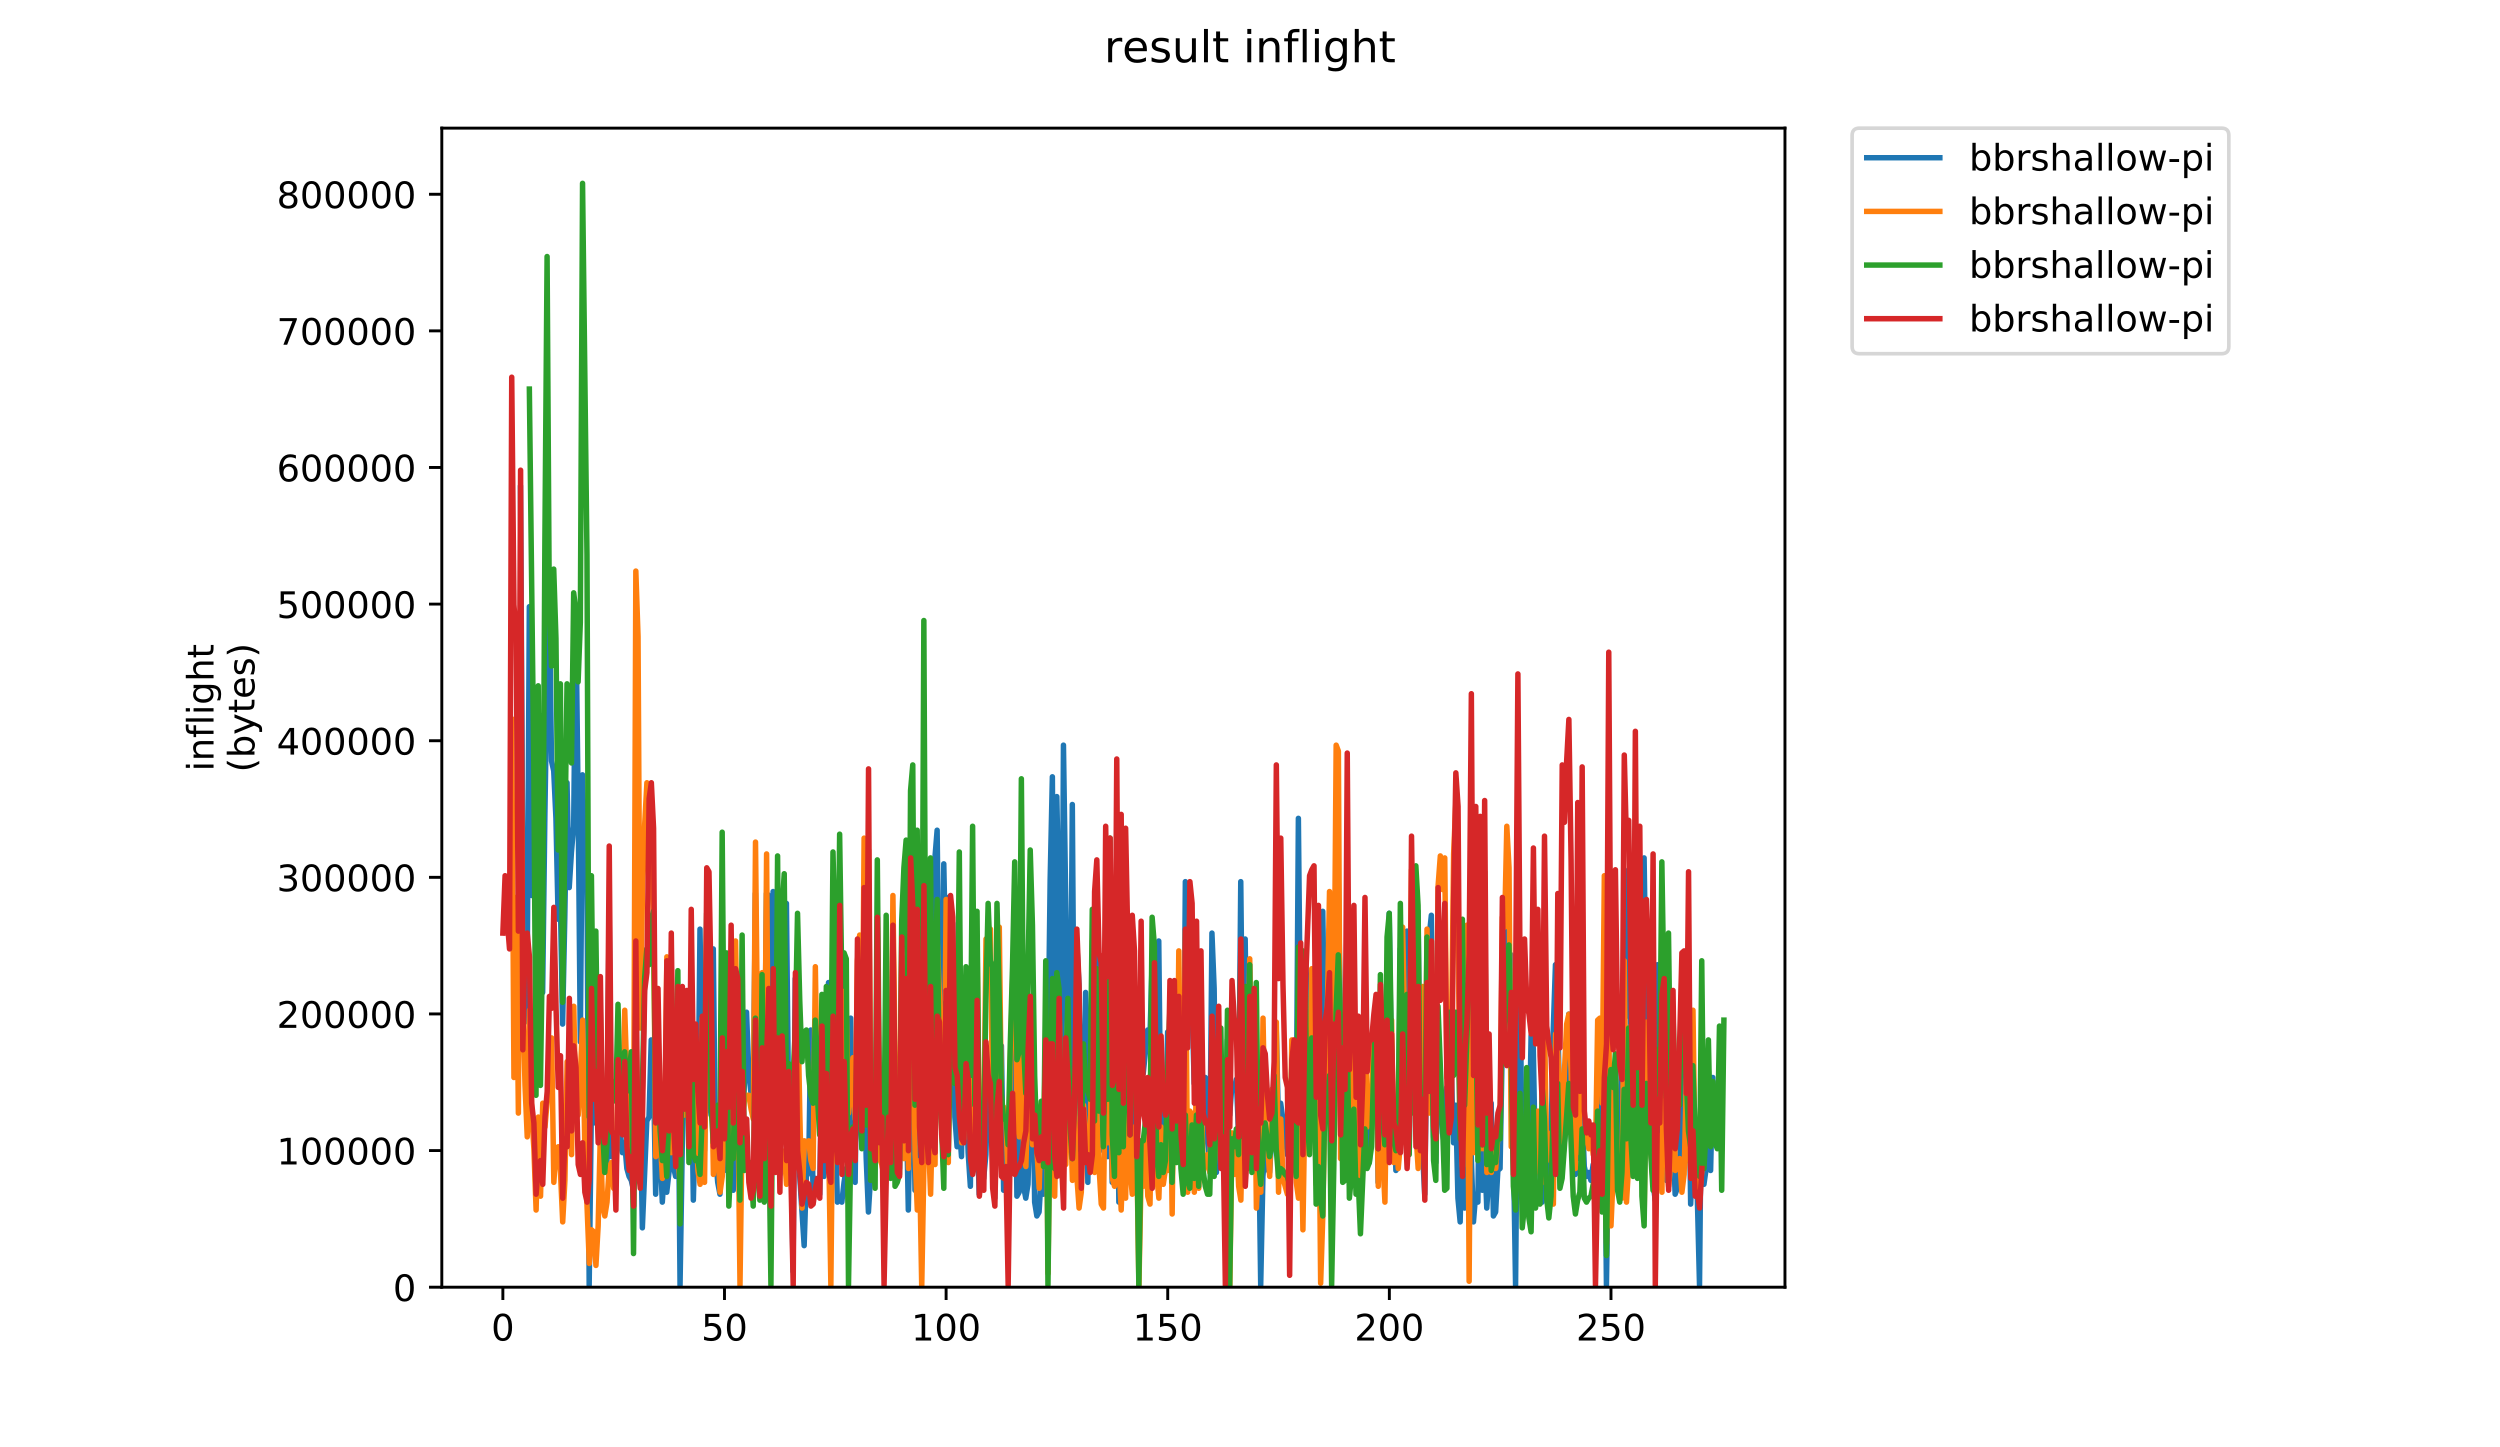 <?xml version="1.0" encoding="utf-8" standalone="no"?>
<!DOCTYPE svg PUBLIC "-//W3C//DTD SVG 1.1//EN"
  "http://www.w3.org/Graphics/SVG/1.1/DTD/svg11.dtd">
<!-- Created with matplotlib (https://matplotlib.org/) -->
<svg height="396pt" version="1.1" viewBox="0 0 684 396" width="684pt" xmlns="http://www.w3.org/2000/svg" xmlns:xlink="http://www.w3.org/1999/xlink">
 <defs>
  <style type="text/css">
*{stroke-linecap:butt;stroke-linejoin:round;}
  </style>
 </defs>
 <g id="figure_1">
  <g id="patch_1">
   <path d="M 0 396 
L 684 396 
L 684 0 
L 0 0 
z
" style="fill:#ffffff;"/>
  </g>
  <g id="axes_1">
   <g id="patch_2">
    <path d="M 120.879 352.174 
L 488.365 352.174 
L 488.365 35.062 
L 120.879 35.062 
z
" style="fill:#ffffff;"/>
   </g>
   <g id="matplotlib.axis_1">
    <g id="xtick_1">
     <g id="line2d_1">
      <defs>
       <path d="M 0 0 
L 0 3.5 
" id="m00bbd42399" style="stroke:#000000;stroke-width:0.8;"/>
      </defs>
      <g>
       <use style="stroke:#000000;stroke-width:0.8;" x="137.583" xlink:href="#m00bbd42399" y="352.174"/>
      </g>
     </g>
     <g id="text_1">
      <!-- 0 -->
      <defs>
       <path d="M 31.781 66.406 
Q 24.172 66.406 20.328 58.906 
Q 16.5 51.422 16.5 36.375 
Q 16.5 21.391 20.328 13.891 
Q 24.172 6.391 31.781 6.391 
Q 39.453 6.391 43.281 13.891 
Q 47.125 21.391 47.125 36.375 
Q 47.125 51.422 43.281 58.906 
Q 39.453 66.406 31.781 66.406 
z
M 31.781 74.219 
Q 44.047 74.219 50.516 64.516 
Q 56.984 54.828 56.984 36.375 
Q 56.984 17.969 50.516 8.266 
Q 44.047 -1.422 31.781 -1.422 
Q 19.531 -1.422 13.062 8.266 
Q 6.594 17.969 6.594 36.375 
Q 6.594 54.828 13.062 64.516 
Q 19.531 74.219 31.781 74.219 
z
" id="DejaVuSans-48"/>
      </defs>
      <g transform="translate(134.401 366.773)scale(0.1 -0.1)">
       <use xlink:href="#DejaVuSans-48"/>
      </g>
     </g>
    </g>
    <g id="xtick_2">
     <g id="line2d_2">
      <g>
       <use style="stroke:#000000;stroke-width:0.8;" x="198.219" xlink:href="#m00bbd42399" y="352.174"/>
      </g>
     </g>
     <g id="text_2">
      <!-- 50 -->
      <defs>
       <path d="M 10.797 72.906 
L 49.516 72.906 
L 49.516 64.594 
L 19.828 64.594 
L 19.828 46.734 
Q 21.969 47.469 24.109 47.828 
Q 26.266 48.188 28.422 48.188 
Q 40.625 48.188 47.75 41.5 
Q 54.891 34.812 54.891 23.391 
Q 54.891 11.625 47.562 5.094 
Q 40.234 -1.422 26.906 -1.422 
Q 22.312 -1.422 17.547 -0.641 
Q 12.797 0.141 7.719 1.703 
L 7.719 11.625 
Q 12.109 9.234 16.797 8.062 
Q 21.484 6.891 26.703 6.891 
Q 35.156 6.891 40.078 11.328 
Q 45.016 15.766 45.016 23.391 
Q 45.016 31 40.078 35.438 
Q 35.156 39.891 26.703 39.891 
Q 22.75 39.891 18.812 39.016 
Q 14.891 38.141 10.797 36.281 
z
" id="DejaVuSans-53"/>
      </defs>
      <g transform="translate(191.856 366.773)scale(0.1 -0.1)">
       <use xlink:href="#DejaVuSans-53"/>
       <use x="63.623" xlink:href="#DejaVuSans-48"/>
      </g>
     </g>
    </g>
    <g id="xtick_3">
     <g id="line2d_3">
      <g>
       <use style="stroke:#000000;stroke-width:0.8;" x="258.855" xlink:href="#m00bbd42399" y="352.174"/>
      </g>
     </g>
     <g id="text_3">
      <!-- 100 -->
      <defs>
       <path d="M 12.406 8.297 
L 28.516 8.297 
L 28.516 63.922 
L 10.984 60.406 
L 10.984 69.391 
L 28.422 72.906 
L 38.281 72.906 
L 38.281 8.297 
L 54.391 8.297 
L 54.391 0 
L 12.406 0 
z
" id="DejaVuSans-49"/>
      </defs>
      <g transform="translate(249.311 366.773)scale(0.1 -0.1)">
       <use xlink:href="#DejaVuSans-49"/>
       <use x="63.623" xlink:href="#DejaVuSans-48"/>
       <use x="127.246" xlink:href="#DejaVuSans-48"/>
      </g>
     </g>
    </g>
    <g id="xtick_4">
     <g id="line2d_4">
      <g>
       <use style="stroke:#000000;stroke-width:0.8;" x="319.491" xlink:href="#m00bbd42399" y="352.174"/>
      </g>
     </g>
     <g id="text_4">
      <!-- 150 -->
      <g transform="translate(309.947 366.773)scale(0.1 -0.1)">
       <use xlink:href="#DejaVuSans-49"/>
       <use x="63.623" xlink:href="#DejaVuSans-53"/>
       <use x="127.246" xlink:href="#DejaVuSans-48"/>
      </g>
     </g>
    </g>
    <g id="xtick_5">
     <g id="line2d_5">
      <g>
       <use style="stroke:#000000;stroke-width:0.8;" x="380.127" xlink:href="#m00bbd42399" y="352.174"/>
      </g>
     </g>
     <g id="text_5">
      <!-- 200 -->
      <defs>
       <path d="M 19.188 8.297 
L 53.609 8.297 
L 53.609 0 
L 7.328 0 
L 7.328 8.297 
Q 12.938 14.109 22.625 23.891 
Q 32.328 33.688 34.812 36.531 
Q 39.547 41.844 41.422 45.531 
Q 43.312 49.219 43.312 52.781 
Q 43.312 58.594 39.234 62.25 
Q 35.156 65.922 28.609 65.922 
Q 23.969 65.922 18.812 64.312 
Q 13.672 62.703 7.812 59.422 
L 7.812 69.391 
Q 13.766 71.781 18.938 73 
Q 24.125 74.219 28.422 74.219 
Q 39.75 74.219 46.484 68.547 
Q 53.219 62.891 53.219 53.422 
Q 53.219 48.922 51.531 44.891 
Q 49.859 40.875 45.406 35.406 
Q 44.188 33.984 37.641 27.219 
Q 31.109 20.453 19.188 8.297 
z
" id="DejaVuSans-50"/>
      </defs>
      <g transform="translate(370.584 366.773)scale(0.1 -0.1)">
       <use xlink:href="#DejaVuSans-50"/>
       <use x="63.623" xlink:href="#DejaVuSans-48"/>
       <use x="127.246" xlink:href="#DejaVuSans-48"/>
      </g>
     </g>
    </g>
    <g id="xtick_6">
     <g id="line2d_6">
      <g>
       <use style="stroke:#000000;stroke-width:0.8;" x="440.764" xlink:href="#m00bbd42399" y="352.174"/>
      </g>
     </g>
     <g id="text_6">
      <!-- 250 -->
      <g transform="translate(431.22 366.773)scale(0.1 -0.1)">
       <use xlink:href="#DejaVuSans-50"/>
       <use x="63.623" xlink:href="#DejaVuSans-53"/>
       <use x="127.246" xlink:href="#DejaVuSans-48"/>
      </g>
     </g>
    </g>
   </g>
   <g id="matplotlib.axis_2">
    <g id="ytick_1">
     <g id="line2d_7">
      <defs>
       <path d="M 0 0 
L -3.5 0 
" id="m21ab2b10f0" style="stroke:#000000;stroke-width:0.8;"/>
      </defs>
      <g>
       <use style="stroke:#000000;stroke-width:0.8;" x="120.879" xlink:href="#m21ab2b10f0" y="352.174"/>
      </g>
     </g>
     <g id="text_7">
      <!-- 0 -->
      <g transform="translate(107.516 355.973)scale(0.1 -0.1)">
       <use xlink:href="#DejaVuSans-48"/>
      </g>
     </g>
    </g>
    <g id="ytick_2">
     <g id="line2d_8">
      <g>
       <use style="stroke:#000000;stroke-width:0.8;" x="120.879" xlink:href="#m21ab2b10f0" y="314.796"/>
      </g>
     </g>
     <g id="text_8">
      <!-- 100000 -->
      <g transform="translate(75.704 318.595)scale(0.1 -0.1)">
       <use xlink:href="#DejaVuSans-49"/>
       <use x="63.623" xlink:href="#DejaVuSans-48"/>
       <use x="127.246" xlink:href="#DejaVuSans-48"/>
       <use x="190.869" xlink:href="#DejaVuSans-48"/>
       <use x="254.492" xlink:href="#DejaVuSans-48"/>
       <use x="318.115" xlink:href="#DejaVuSans-48"/>
      </g>
     </g>
    </g>
    <g id="ytick_3">
     <g id="line2d_9">
      <g>
       <use style="stroke:#000000;stroke-width:0.8;" x="120.879" xlink:href="#m21ab2b10f0" y="277.417"/>
      </g>
     </g>
     <g id="text_9">
      <!-- 200000 -->
      <g transform="translate(75.704 281.217)scale(0.1 -0.1)">
       <use xlink:href="#DejaVuSans-50"/>
       <use x="63.623" xlink:href="#DejaVuSans-48"/>
       <use x="127.246" xlink:href="#DejaVuSans-48"/>
       <use x="190.869" xlink:href="#DejaVuSans-48"/>
       <use x="254.492" xlink:href="#DejaVuSans-48"/>
       <use x="318.115" xlink:href="#DejaVuSans-48"/>
      </g>
     </g>
    </g>
    <g id="ytick_4">
     <g id="line2d_10">
      <g>
       <use style="stroke:#000000;stroke-width:0.8;" x="120.879" xlink:href="#m21ab2b10f0" y="240.039"/>
      </g>
     </g>
     <g id="text_10">
      <!-- 300000 -->
      <defs>
       <path d="M 40.578 39.312 
Q 47.656 37.797 51.625 33 
Q 55.609 28.219 55.609 21.188 
Q 55.609 10.406 48.188 4.484 
Q 40.766 -1.422 27.094 -1.422 
Q 22.516 -1.422 17.656 -0.516 
Q 12.797 0.391 7.625 2.203 
L 7.625 11.719 
Q 11.719 9.328 16.594 8.109 
Q 21.484 6.891 26.812 6.891 
Q 36.078 6.891 40.938 10.547 
Q 45.797 14.203 45.797 21.188 
Q 45.797 27.641 41.281 31.266 
Q 36.766 34.906 28.719 34.906 
L 20.219 34.906 
L 20.219 43.016 
L 29.109 43.016 
Q 36.375 43.016 40.234 45.922 
Q 44.094 48.828 44.094 54.297 
Q 44.094 59.906 40.109 62.906 
Q 36.141 65.922 28.719 65.922 
Q 24.656 65.922 20.016 65.031 
Q 15.375 64.156 9.812 62.312 
L 9.812 71.094 
Q 15.438 72.656 20.344 73.438 
Q 25.25 74.219 29.594 74.219 
Q 40.828 74.219 47.359 69.109 
Q 53.906 64.016 53.906 55.328 
Q 53.906 49.266 50.438 45.094 
Q 46.969 40.922 40.578 39.312 
z
" id="DejaVuSans-51"/>
      </defs>
      <g transform="translate(75.704 243.838)scale(0.1 -0.1)">
       <use xlink:href="#DejaVuSans-51"/>
       <use x="63.623" xlink:href="#DejaVuSans-48"/>
       <use x="127.246" xlink:href="#DejaVuSans-48"/>
       <use x="190.869" xlink:href="#DejaVuSans-48"/>
       <use x="254.492" xlink:href="#DejaVuSans-48"/>
       <use x="318.115" xlink:href="#DejaVuSans-48"/>
      </g>
     </g>
    </g>
    <g id="ytick_5">
     <g id="line2d_11">
      <g>
       <use style="stroke:#000000;stroke-width:0.8;" x="120.879" xlink:href="#m21ab2b10f0" y="202.661"/>
      </g>
     </g>
     <g id="text_11">
      <!-- 400000 -->
      <defs>
       <path d="M 37.797 64.312 
L 12.891 25.391 
L 37.797 25.391 
z
M 35.203 72.906 
L 47.609 72.906 
L 47.609 25.391 
L 58.016 25.391 
L 58.016 17.188 
L 47.609 17.188 
L 47.609 0 
L 37.797 0 
L 37.797 17.188 
L 4.891 17.188 
L 4.891 26.703 
z
" id="DejaVuSans-52"/>
      </defs>
      <g transform="translate(75.704 206.46)scale(0.1 -0.1)">
       <use xlink:href="#DejaVuSans-52"/>
       <use x="63.623" xlink:href="#DejaVuSans-48"/>
       <use x="127.246" xlink:href="#DejaVuSans-48"/>
       <use x="190.869" xlink:href="#DejaVuSans-48"/>
       <use x="254.492" xlink:href="#DejaVuSans-48"/>
       <use x="318.115" xlink:href="#DejaVuSans-48"/>
      </g>
     </g>
    </g>
    <g id="ytick_6">
     <g id="line2d_12">
      <g>
       <use style="stroke:#000000;stroke-width:0.8;" x="120.879" xlink:href="#m21ab2b10f0" y="165.282"/>
      </g>
     </g>
     <g id="text_12">
      <!-- 500000 -->
      <g transform="translate(75.704 169.082)scale(0.1 -0.1)">
       <use xlink:href="#DejaVuSans-53"/>
       <use x="63.623" xlink:href="#DejaVuSans-48"/>
       <use x="127.246" xlink:href="#DejaVuSans-48"/>
       <use x="190.869" xlink:href="#DejaVuSans-48"/>
       <use x="254.492" xlink:href="#DejaVuSans-48"/>
       <use x="318.115" xlink:href="#DejaVuSans-48"/>
      </g>
     </g>
    </g>
    <g id="ytick_7">
     <g id="line2d_13">
      <g>
       <use style="stroke:#000000;stroke-width:0.8;" x="120.879" xlink:href="#m21ab2b10f0" y="127.904"/>
      </g>
     </g>
     <g id="text_13">
      <!-- 600000 -->
      <defs>
       <path d="M 33.016 40.375 
Q 26.375 40.375 22.484 35.828 
Q 18.609 31.297 18.609 23.391 
Q 18.609 15.531 22.484 10.953 
Q 26.375 6.391 33.016 6.391 
Q 39.656 6.391 43.531 10.953 
Q 47.406 15.531 47.406 23.391 
Q 47.406 31.297 43.531 35.828 
Q 39.656 40.375 33.016 40.375 
z
M 52.594 71.297 
L 52.594 62.312 
Q 48.875 64.062 45.094 64.984 
Q 41.312 65.922 37.594 65.922 
Q 27.828 65.922 22.672 59.328 
Q 17.531 52.734 16.797 39.406 
Q 19.672 43.656 24.016 45.922 
Q 28.375 48.188 33.594 48.188 
Q 44.578 48.188 50.953 41.516 
Q 57.328 34.859 57.328 23.391 
Q 57.328 12.156 50.688 5.359 
Q 44.047 -1.422 33.016 -1.422 
Q 20.359 -1.422 13.672 8.266 
Q 6.984 17.969 6.984 36.375 
Q 6.984 53.656 15.188 63.938 
Q 23.391 74.219 37.203 74.219 
Q 40.922 74.219 44.703 73.484 
Q 48.484 72.75 52.594 71.297 
z
" id="DejaVuSans-54"/>
      </defs>
      <g transform="translate(75.704 131.703)scale(0.1 -0.1)">
       <use xlink:href="#DejaVuSans-54"/>
       <use x="63.623" xlink:href="#DejaVuSans-48"/>
       <use x="127.246" xlink:href="#DejaVuSans-48"/>
       <use x="190.869" xlink:href="#DejaVuSans-48"/>
       <use x="254.492" xlink:href="#DejaVuSans-48"/>
       <use x="318.115" xlink:href="#DejaVuSans-48"/>
      </g>
     </g>
    </g>
    <g id="ytick_8">
     <g id="line2d_14">
      <g>
       <use style="stroke:#000000;stroke-width:0.8;" x="120.879" xlink:href="#m21ab2b10f0" y="90.526"/>
      </g>
     </g>
     <g id="text_14">
      <!-- 700000 -->
      <defs>
       <path d="M 8.203 72.906 
L 55.078 72.906 
L 55.078 68.703 
L 28.609 0 
L 18.312 0 
L 43.219 64.594 
L 8.203 64.594 
z
" id="DejaVuSans-55"/>
      </defs>
      <g transform="translate(75.704 94.325)scale(0.1 -0.1)">
       <use xlink:href="#DejaVuSans-55"/>
       <use x="63.623" xlink:href="#DejaVuSans-48"/>
       <use x="127.246" xlink:href="#DejaVuSans-48"/>
       <use x="190.869" xlink:href="#DejaVuSans-48"/>
       <use x="254.492" xlink:href="#DejaVuSans-48"/>
       <use x="318.115" xlink:href="#DejaVuSans-48"/>
      </g>
     </g>
    </g>
    <g id="ytick_9">
     <g id="line2d_15">
      <g>
       <use style="stroke:#000000;stroke-width:0.8;" x="120.879" xlink:href="#m21ab2b10f0" y="53.147"/>
      </g>
     </g>
     <g id="text_15">
      <!-- 800000 -->
      <defs>
       <path d="M 31.781 34.625 
Q 24.75 34.625 20.719 30.859 
Q 16.703 27.094 16.703 20.516 
Q 16.703 13.922 20.719 10.156 
Q 24.75 6.391 31.781 6.391 
Q 38.812 6.391 42.859 10.172 
Q 46.922 13.969 46.922 20.516 
Q 46.922 27.094 42.891 30.859 
Q 38.875 34.625 31.781 34.625 
z
M 21.922 38.812 
Q 15.578 40.375 12.031 44.719 
Q 8.5 49.078 8.5 55.328 
Q 8.5 64.062 14.719 69.141 
Q 20.953 74.219 31.781 74.219 
Q 42.672 74.219 48.875 69.141 
Q 55.078 64.062 55.078 55.328 
Q 55.078 49.078 51.531 44.719 
Q 48 40.375 41.703 38.812 
Q 48.828 37.156 52.797 32.312 
Q 56.781 27.484 56.781 20.516 
Q 56.781 9.906 50.312 4.234 
Q 43.844 -1.422 31.781 -1.422 
Q 19.734 -1.422 13.25 4.234 
Q 6.781 9.906 6.781 20.516 
Q 6.781 27.484 10.781 32.312 
Q 14.797 37.156 21.922 38.812 
z
M 18.312 54.391 
Q 18.312 48.734 21.844 45.562 
Q 25.391 42.391 31.781 42.391 
Q 38.141 42.391 41.719 45.562 
Q 45.312 48.734 45.312 54.391 
Q 45.312 60.062 41.719 63.234 
Q 38.141 66.406 31.781 66.406 
Q 25.391 66.406 21.844 63.234 
Q 18.312 60.062 18.312 54.391 
z
" id="DejaVuSans-56"/>
      </defs>
      <g transform="translate(75.704 56.947)scale(0.1 -0.1)">
       <use xlink:href="#DejaVuSans-56"/>
       <use x="63.623" xlink:href="#DejaVuSans-48"/>
       <use x="127.246" xlink:href="#DejaVuSans-48"/>
       <use x="190.869" xlink:href="#DejaVuSans-48"/>
       <use x="254.492" xlink:href="#DejaVuSans-48"/>
       <use x="318.115" xlink:href="#DejaVuSans-48"/>
      </g>
     </g>
    </g>
    <g id="text_16">
     <!-- inflight -->
     <defs>
      <path d="M 9.422 54.688 
L 18.406 54.688 
L 18.406 0 
L 9.422 0 
z
M 9.422 75.984 
L 18.406 75.984 
L 18.406 64.594 
L 9.422 64.594 
z
" id="DejaVuSans-105"/>
      <path d="M 54.891 33.016 
L 54.891 0 
L 45.906 0 
L 45.906 32.719 
Q 45.906 40.484 42.875 44.328 
Q 39.844 48.188 33.797 48.188 
Q 26.516 48.188 22.312 43.547 
Q 18.109 38.922 18.109 30.906 
L 18.109 0 
L 9.078 0 
L 9.078 54.688 
L 18.109 54.688 
L 18.109 46.188 
Q 21.344 51.125 25.703 53.562 
Q 30.078 56 35.797 56 
Q 45.219 56 50.047 50.172 
Q 54.891 44.344 54.891 33.016 
z
" id="DejaVuSans-110"/>
      <path d="M 37.109 75.984 
L 37.109 68.5 
L 28.516 68.5 
Q 23.688 68.5 21.797 66.547 
Q 19.922 64.594 19.922 59.516 
L 19.922 54.688 
L 34.719 54.688 
L 34.719 47.703 
L 19.922 47.703 
L 19.922 0 
L 10.891 0 
L 10.891 47.703 
L 2.297 47.703 
L 2.297 54.688 
L 10.891 54.688 
L 10.891 58.5 
Q 10.891 67.625 15.141 71.797 
Q 19.391 75.984 28.609 75.984 
z
" id="DejaVuSans-102"/>
      <path d="M 9.422 75.984 
L 18.406 75.984 
L 18.406 0 
L 9.422 0 
z
" id="DejaVuSans-108"/>
      <path d="M 45.406 27.984 
Q 45.406 37.75 41.375 43.109 
Q 37.359 48.484 30.078 48.484 
Q 22.859 48.484 18.828 43.109 
Q 14.797 37.75 14.797 27.984 
Q 14.797 18.266 18.828 12.891 
Q 22.859 7.516 30.078 7.516 
Q 37.359 7.516 41.375 12.891 
Q 45.406 18.266 45.406 27.984 
z
M 54.391 6.781 
Q 54.391 -7.172 48.188 -13.984 
Q 42 -20.797 29.203 -20.797 
Q 24.469 -20.797 20.266 -20.094 
Q 16.062 -19.391 12.109 -17.922 
L 12.109 -9.188 
Q 16.062 -11.328 19.922 -12.344 
Q 23.781 -13.375 27.781 -13.375 
Q 36.625 -13.375 41.016 -8.766 
Q 45.406 -4.156 45.406 5.172 
L 45.406 9.625 
Q 42.625 4.781 38.281 2.391 
Q 33.938 0 27.875 0 
Q 17.828 0 11.672 7.656 
Q 5.516 15.328 5.516 27.984 
Q 5.516 40.672 11.672 48.328 
Q 17.828 56 27.875 56 
Q 33.938 56 38.281 53.609 
Q 42.625 51.219 45.406 46.391 
L 45.406 54.688 
L 54.391 54.688 
z
" id="DejaVuSans-103"/>
      <path d="M 54.891 33.016 
L 54.891 0 
L 45.906 0 
L 45.906 32.719 
Q 45.906 40.484 42.875 44.328 
Q 39.844 48.188 33.797 48.188 
Q 26.516 48.188 22.312 43.547 
Q 18.109 38.922 18.109 30.906 
L 18.109 0 
L 9.078 0 
L 9.078 75.984 
L 18.109 75.984 
L 18.109 46.188 
Q 21.344 51.125 25.703 53.562 
Q 30.078 56 35.797 56 
Q 45.219 56 50.047 50.172 
Q 54.891 44.344 54.891 33.016 
z
" id="DejaVuSans-104"/>
      <path d="M 18.312 70.219 
L 18.312 54.688 
L 36.812 54.688 
L 36.812 47.703 
L 18.312 47.703 
L 18.312 18.016 
Q 18.312 11.328 20.141 9.422 
Q 21.969 7.516 27.594 7.516 
L 36.812 7.516 
L 36.812 0 
L 27.594 0 
Q 17.188 0 13.234 3.875 
Q 9.281 7.766 9.281 18.016 
L 9.281 47.703 
L 2.688 47.703 
L 2.688 54.688 
L 9.281 54.688 
L 9.281 70.219 
z
" id="DejaVuSans-116"/>
     </defs>
     <g transform="translate(58.426 211.018)rotate(-90)scale(0.1 -0.1)">
      <use xlink:href="#DejaVuSans-105"/>
      <use x="27.783" xlink:href="#DejaVuSans-110"/>
      <use x="91.162" xlink:href="#DejaVuSans-102"/>
      <use x="126.367" xlink:href="#DejaVuSans-108"/>
      <use x="154.15" xlink:href="#DejaVuSans-105"/>
      <use x="181.934" xlink:href="#DejaVuSans-103"/>
      <use x="245.41" xlink:href="#DejaVuSans-104"/>
      <use x="308.789" xlink:href="#DejaVuSans-116"/>
     </g>
     <!-- (bytes) -->
     <defs>
      <path d="M 31 75.875 
Q 24.469 64.656 21.281 53.656 
Q 18.109 42.672 18.109 31.391 
Q 18.109 20.125 21.312 9.062 
Q 24.516 -2 31 -13.188 
L 23.188 -13.188 
Q 15.875 -1.703 12.234 9.375 
Q 8.594 20.453 8.594 31.391 
Q 8.594 42.281 12.203 53.312 
Q 15.828 64.359 23.188 75.875 
z
" id="DejaVuSans-40"/>
      <path d="M 48.688 27.297 
Q 48.688 37.203 44.609 42.844 
Q 40.531 48.484 33.406 48.484 
Q 26.266 48.484 22.188 42.844 
Q 18.109 37.203 18.109 27.297 
Q 18.109 17.391 22.188 11.75 
Q 26.266 6.109 33.406 6.109 
Q 40.531 6.109 44.609 11.75 
Q 48.688 17.391 48.688 27.297 
z
M 18.109 46.391 
Q 20.953 51.266 25.266 53.625 
Q 29.594 56 35.594 56 
Q 45.562 56 51.781 48.094 
Q 58.016 40.188 58.016 27.297 
Q 58.016 14.406 51.781 6.484 
Q 45.562 -1.422 35.594 -1.422 
Q 29.594 -1.422 25.266 0.953 
Q 20.953 3.328 18.109 8.203 
L 18.109 0 
L 9.078 0 
L 9.078 75.984 
L 18.109 75.984 
z
" id="DejaVuSans-98"/>
      <path d="M 32.172 -5.078 
Q 28.375 -14.844 24.75 -17.812 
Q 21.141 -20.797 15.094 -20.797 
L 7.906 -20.797 
L 7.906 -13.281 
L 13.188 -13.281 
Q 16.891 -13.281 18.938 -11.516 
Q 21 -9.766 23.484 -3.219 
L 25.094 0.875 
L 2.984 54.688 
L 12.5 54.688 
L 29.594 11.922 
L 46.688 54.688 
L 56.203 54.688 
z
" id="DejaVuSans-121"/>
      <path d="M 56.203 29.594 
L 56.203 25.203 
L 14.891 25.203 
Q 15.484 15.922 20.484 11.062 
Q 25.484 6.203 34.422 6.203 
Q 39.594 6.203 44.453 7.469 
Q 49.312 8.734 54.109 11.281 
L 54.109 2.781 
Q 49.266 0.734 44.188 -0.344 
Q 39.109 -1.422 33.891 -1.422 
Q 20.797 -1.422 13.156 6.188 
Q 5.516 13.812 5.516 26.812 
Q 5.516 40.234 12.766 48.109 
Q 20.016 56 32.328 56 
Q 43.359 56 49.781 48.891 
Q 56.203 41.797 56.203 29.594 
z
M 47.219 32.234 
Q 47.125 39.594 43.094 43.984 
Q 39.062 48.391 32.422 48.391 
Q 24.906 48.391 20.391 44.141 
Q 15.875 39.891 15.188 32.172 
z
" id="DejaVuSans-101"/>
      <path d="M 44.281 53.078 
L 44.281 44.578 
Q 40.484 46.531 36.375 47.5 
Q 32.281 48.484 27.875 48.484 
Q 21.188 48.484 17.844 46.438 
Q 14.5 44.391 14.5 40.281 
Q 14.5 37.156 16.891 35.375 
Q 19.281 33.594 26.516 31.984 
L 29.594 31.297 
Q 39.156 29.25 43.188 25.516 
Q 47.219 21.781 47.219 15.094 
Q 47.219 7.469 41.188 3.016 
Q 35.156 -1.422 24.609 -1.422 
Q 20.219 -1.422 15.453 -0.562 
Q 10.688 0.297 5.422 2 
L 5.422 11.281 
Q 10.406 8.688 15.234 7.391 
Q 20.062 6.109 24.812 6.109 
Q 31.156 6.109 34.562 8.281 
Q 37.984 10.453 37.984 14.406 
Q 37.984 18.062 35.516 20.016 
Q 33.062 21.969 24.703 23.781 
L 21.578 24.516 
Q 13.234 26.266 9.516 29.906 
Q 5.812 33.547 5.812 39.891 
Q 5.812 47.609 11.281 51.797 
Q 16.75 56 26.812 56 
Q 31.781 56 36.172 55.266 
Q 40.578 54.547 44.281 53.078 
z
" id="DejaVuSans-115"/>
      <path d="M 8.016 75.875 
L 15.828 75.875 
Q 23.141 64.359 26.781 53.312 
Q 30.422 42.281 30.422 31.391 
Q 30.422 20.453 26.781 9.375 
Q 23.141 -1.703 15.828 -13.188 
L 8.016 -13.188 
Q 14.5 -2 17.703 9.062 
Q 20.906 20.125 20.906 31.391 
Q 20.906 42.672 17.703 53.656 
Q 14.5 64.656 8.016 75.875 
z
" id="DejaVuSans-41"/>
     </defs>
     <g transform="translate(69.624 211.295)rotate(-90)scale(0.1 -0.1)">
      <use xlink:href="#DejaVuSans-40"/>
      <use x="39.014" xlink:href="#DejaVuSans-98"/>
      <use x="102.49" xlink:href="#DejaVuSans-121"/>
      <use x="161.67" xlink:href="#DejaVuSans-116"/>
      <use x="200.879" xlink:href="#DejaVuSans-101"/>
      <use x="262.402" xlink:href="#DejaVuSans-115"/>
      <use x="314.502" xlink:href="#DejaVuSans-41"/>
     </g>
    </g>
   </g>
   <g id="line2d_16">
    <path clip-path="url(#p1bd62c6324)" d="M 142.402 133.514 
L 143.008 232.019 
L 143.615 279.648 
L 144.221 270.447 
L 144.827 165.988 
L 145.434 245.009 
L 146.04 232.019 
L 146.646 249.339 
L 147.253 256.375 
L 147.859 195.756 
L 148.466 271.53 
L 149.072 223.359 
L 149.678 184.931 
L 150.285 163.282 
L 150.891 208.205 
L 151.497 210.911 
L 152.104 223.901 
L 152.71 251.504 
L 153.316 246.633 
L 153.923 280.189 
L 154.529 250.963 
L 155.136 214.158 
L 155.742 242.844 
L 156.348 233.102 
L 156.955 226.066 
L 157.561 168.153 
L 158.167 218.488 
L 158.774 285.061 
L 159.38 211.993 
L 159.986 233.643 
L 160.593 240.138 
L 161.199 351.633 
L 161.805 302.921 
L 162.412 307.251 
L 163.018 278.566 
L 163.625 308.334 
L 164.231 286.684 
L 164.837 311.581 
L 165.444 314.829 
L 166.05 320.241 
L 166.656 248.798 
L 167.263 316.452 
L 167.869 314.829 
L 168.475 317.535 
L 169.082 311.04 
L 169.688 309.416 
L 170.295 315.37 
L 170.901 312.664 
L 171.507 319.7 
L 172.114 321.865 
L 172.72 322.947 
L 173.326 325.653 
L 173.933 313.746 
L 174.539 310.499 
L 175.145 301.839 
L 175.752 335.937 
L 176.965 306.71 
L 177.571 305.628 
L 178.177 284.519 
L 178.784 293.179 
L 179.39 326.736 
L 179.996 300.757 
L 181.209 328.901 
L 181.815 319.7 
L 182.422 326.195 
L 183.028 320.782 
L 183.635 295.344 
L 184.241 319.159 
L 184.847 321.865 
L 185.454 281.272 
L 186.06 351.633 
L 186.666 313.746 
L 187.273 293.179 
L 187.879 294.262 
L 188.485 301.839 
L 189.092 287.226 
L 189.698 328.36 
L 190.305 305.628 
L 190.911 313.205 
L 191.517 254.21 
L 192.124 292.097 
L 192.73 314.829 
L 193.336 262.87 
L 193.943 299.674 
L 194.549 305.086 
L 195.155 259.622 
L 195.762 316.452 
L 196.368 323.489 
L 196.974 326.736 
L 197.581 274.777 
L 198.187 320.241 
L 198.794 270.447 
L 199.4 324.03 
L 200.006 316.452 
L 200.613 325.653 
L 201.219 293.179 
L 201.825 313.746 
L 202.432 322.947 
L 203.644 296.968 
L 204.251 276.942 
L 204.857 293.179 
L 206.07 305.086 
L 206.676 244.468 
L 207.283 301.839 
L 207.889 302.38 
L 208.495 292.097 
L 209.102 301.298 
L 209.708 244.468 
L 210.314 245.009 
L 210.921 308.875 
L 211.527 243.926 
L 212.134 302.38 
L 212.74 266.117 
L 213.346 321.324 
L 213.953 274.777 
L 214.559 266.117 
L 215.165 247.174 
L 215.772 304.545 
L 216.378 308.334 
L 216.984 347.844 
L 217.591 267.741 
L 218.804 321.865 
L 220.016 340.808 
L 220.623 321.865 
L 221.229 320.782 
L 221.835 281.813 
L 222.442 326.736 
L 223.048 322.406 
L 223.654 323.489 
L 224.261 326.736 
L 224.867 292.638 
L 225.474 321.865 
L 226.686 268.823 
L 227.293 325.112 
L 227.899 291.014 
L 228.505 306.71 
L 229.112 328.901 
L 229.718 327.818 
L 230.324 328.901 
L 230.931 323.489 
L 231.537 319.7 
L 232.143 328.901 
L 232.75 278.566 
L 233.356 321.324 
L 233.963 323.489 
L 234.569 275.318 
L 235.175 302.921 
L 235.782 312.664 
L 236.388 293.72 
L 236.994 316.994 
L 237.601 331.607 
L 238.813 311.581 
L 239.42 318.617 
L 240.026 268.823 
L 240.633 305.628 
L 241.239 307.793 
L 241.845 315.911 
L 243.058 307.793 
L 243.664 309.958 
L 244.271 265.035 
L 244.877 303.463 
L 245.483 313.746 
L 246.09 319.7 
L 246.696 279.107 
L 247.303 273.153 
L 247.909 299.674 
L 248.515 331.066 
L 249.122 298.05 
L 249.728 277.483 
L 250.334 325.653 
L 250.941 300.215 
L 251.547 320.782 
L 252.153 329.442 
L 252.76 312.664 
L 253.366 305.086 
L 253.973 309.416 
L 254.579 263.952 
L 255.185 291.555 
L 255.792 234.725 
L 256.398 227.148 
L 257.004 278.024 
L 257.611 306.169 
L 258.217 236.349 
L 258.823 266.658 
L 259.43 245.55 
L 260.036 273.695 
L 260.643 252.586 
L 261.249 305.628 
L 261.855 313.746 
L 262.462 308.334 
L 263.068 316.452 
L 263.674 272.612 
L 264.281 298.592 
L 264.887 315.37 
L 265.493 324.571 
L 266.1 265.035 
L 266.706 315.911 
L 267.312 308.334 
L 267.919 326.736 
L 268.525 318.076 
L 269.132 322.406 
L 269.738 315.911 
L 270.344 295.885 
L 270.951 299.133 
L 271.557 291.555 
L 272.163 327.818 
L 272.77 263.411 
L 273.376 300.757 
L 273.982 286.143 
L 274.589 325.653 
L 275.195 319.7 
L 275.802 328.901 
L 276.408 316.994 
L 277.014 308.334 
L 277.621 278.024 
L 278.227 327.277 
L 278.833 326.195 
L 279.44 285.602 
L 280.046 324.571 
L 280.652 327.818 
L 281.259 324.03 
L 281.865 301.298 
L 282.472 283.978 
L 283.078 328.901 
L 283.684 332.69 
L 284.291 331.607 
L 284.897 321.324 
L 285.503 326.736 
L 286.11 304.004 
L 286.716 289.39 
L 287.322 240.679 
L 287.929 212.535 
L 288.535 304.545 
L 289.142 217.947 
L 289.748 248.798 
L 290.354 313.746 
L 290.961 203.875 
L 292.173 287.767 
L 292.78 302.38 
L 293.386 220.112 
L 293.992 305.086 
L 294.599 257.999 
L 295.205 269.365 
L 295.812 320.782 
L 296.418 300.757 
L 297.024 271.53 
L 297.631 323.489 
L 298.237 287.226 
L 298.843 266.658 
L 299.45 300.757 
L 300.056 259.081 
L 300.662 291.014 
L 301.269 294.262 
L 301.875 314.829 
L 302.481 267.2 
L 303.088 316.452 
L 303.694 293.72 
L 304.301 323.489 
L 304.907 275.86 
L 305.513 283.978 
L 306.12 328.901 
L 306.726 288.849 
L 307.332 323.489 
L 307.939 319.7 
L 308.545 296.968 
L 309.151 320.241 
L 309.758 293.179 
L 310.364 287.226 
L 310.971 314.829 
L 311.577 300.215 
L 312.183 274.777 
L 312.79 293.72 
L 314.002 281.813 
L 314.609 284.519 
L 315.215 263.411 
L 315.821 270.988 
L 316.428 317.535 
L 317.034 257.457 
L 317.641 312.123 
L 318.247 314.287 
L 318.853 315.37 
L 319.46 282.354 
L 320.066 294.262 
L 320.672 318.076 
L 321.279 302.921 
L 321.885 311.581 
L 322.491 292.638 
L 323.098 308.875 
L 323.704 318.076 
L 324.311 241.22 
L 324.917 276.401 
L 325.523 257.457 
L 326.13 274.777 
L 326.736 296.427 
L 327.342 296.427 
L 327.949 306.169 
L 328.555 286.684 
L 329.161 306.71 
L 329.768 294.803 
L 330.374 312.123 
L 330.981 318.617 
L 331.587 255.292 
L 332.193 270.447 
L 332.8 320.782 
L 333.406 293.179 
L 334.012 294.803 
L 334.619 293.179 
L 335.225 330.525 
L 335.831 284.519 
L 336.438 305.086 
L 337.044 296.968 
L 337.65 298.05 
L 338.257 295.344 
L 338.863 309.958 
L 339.47 241.22 
L 340.076 298.05 
L 340.682 256.916 
L 341.289 304.545 
L 341.895 263.952 
L 342.501 312.123 
L 343.108 288.849 
L 343.714 313.205 
L 344.32 306.169 
L 344.927 351.633 
L 345.533 321.865 
L 346.14 314.287 
L 346.746 319.7 
L 347.352 320.782 
L 347.959 311.04 
L 348.565 305.086 
L 349.171 281.272 
L 349.778 306.71 
L 350.384 301.839 
L 350.99 306.169 
L 351.597 308.875 
L 352.203 315.911 
L 352.81 306.71 
L 353.416 292.097 
L 354.022 297.509 
L 354.629 310.499 
L 355.235 223.901 
L 355.841 285.602 
L 356.448 266.117 
L 357.054 261.787 
L 357.66 269.906 
L 358.267 287.767 
L 358.873 268.823 
L 359.48 285.061 
L 360.086 314.287 
L 360.692 285.061 
L 361.299 310.499 
L 361.905 249.339 
L 362.511 288.308 
L 363.118 284.519 
L 363.724 254.21 
L 364.33 313.205 
L 364.937 304.004 
L 365.543 248.256 
L 366.15 241.22 
L 367.362 315.37 
L 367.969 315.911 
L 368.575 274.236 
L 369.181 322.406 
L 369.788 317.535 
L 370.394 296.427 
L 371 322.406 
L 371.607 317.535 
L 372.213 327.277 
L 373.426 298.592 
L 374.032 312.664 
L 374.639 318.076 
L 375.245 308.334 
L 376.458 279.648 
L 377.064 323.489 
L 377.67 282.896 
L 378.277 311.581 
L 378.883 320.782 
L 380.096 249.88 
L 380.702 296.968 
L 381.309 302.38 
L 381.915 320.241 
L 382.521 319.159 
L 383.128 259.622 
L 383.734 295.344 
L 384.34 311.04 
L 384.947 254.751 
L 385.553 315.37 
L 386.159 260.705 
L 386.766 287.226 
L 387.372 258.54 
L 387.979 249.339 
L 388.585 309.958 
L 389.191 314.829 
L 389.798 326.736 
L 390.404 283.978 
L 391.01 256.375 
L 391.617 250.421 
L 392.223 311.04 
L 392.829 318.076 
L 393.436 286.143 
L 394.649 309.958 
L 395.255 313.205 
L 395.861 297.509 
L 396.468 298.592 
L 397.074 293.179 
L 397.68 312.664 
L 398.287 302.38 
L 398.893 327.818 
L 399.499 334.313 
L 400.106 306.169 
L 400.712 330.525 
L 401.319 321.324 
L 401.925 298.05 
L 403.138 334.313 
L 403.744 326.736 
L 404.35 328.901 
L 404.957 275.318 
L 405.563 325.653 
L 406.169 314.829 
L 406.776 330.525 
L 407.382 321.324 
L 407.988 301.839 
L 408.595 332.69 
L 409.201 331.607 
L 409.808 320.241 
L 410.414 319.7 
L 411.02 286.143 
L 411.627 273.153 
L 412.233 248.256 
L 412.839 267.2 
L 413.446 261.246 
L 414.052 313.746 
L 414.658 351.633 
L 415.265 285.061 
L 415.871 262.87 
L 416.478 324.571 
L 417.084 315.37 
L 417.69 320.241 
L 418.297 317.535 
L 418.903 283.437 
L 419.509 286.684 
L 420.116 320.241 
L 420.722 316.452 
L 421.328 321.324 
L 421.935 328.901 
L 422.541 286.684 
L 423.148 320.782 
L 423.754 328.36 
L 424.36 312.123 
L 424.967 281.813 
L 425.573 263.952 
L 426.179 276.401 
L 426.786 307.793 
L 427.392 318.617 
L 428.605 306.169 
L 429.211 277.483 
L 430.424 318.076 
L 431.03 321.324 
L 431.637 282.354 
L 432.243 316.994 
L 432.849 302.921 
L 433.456 319.159 
L 434.062 321.865 
L 434.668 320.782 
L 435.275 322.947 
L 435.881 318.617 
L 436.488 322.947 
L 437.094 298.05 
L 437.7 317.535 
L 438.307 328.36 
L 438.913 291.014 
L 439.519 351.633 
L 440.126 311.581 
L 440.732 291.555 
L 441.338 304.004 
L 441.945 296.427 
L 442.551 324.03 
L 443.158 324.03 
L 443.764 275.318 
L 444.37 261.787 
L 444.977 278.024 
L 445.583 237.973 
L 446.189 296.427 
L 446.796 313.205 
L 447.402 264.494 
L 448.008 320.241 
L 448.615 261.787 
L 449.221 323.489 
L 449.827 234.725 
L 450.434 275.318 
L 452.253 323.489 
L 452.859 328.36 
L 453.466 263.952 
L 454.072 323.489 
L 454.678 278.566 
L 455.285 321.324 
L 455.891 322.947 
L 456.497 295.885 
L 457.104 322.406 
L 457.71 311.04 
L 458.317 326.736 
L 458.923 325.112 
L 459.529 322.406 
L 460.136 288.849 
L 460.742 310.499 
L 461.348 317.535 
L 461.955 284.519 
L 462.561 329.442 
L 463.167 315.37 
L 463.774 325.112 
L 464.38 327.277 
L 464.987 351.633 
L 465.593 288.849 
L 466.199 324.03 
L 466.806 319.7 
L 467.412 293.179 
L 468.018 320.241 
L 468.625 294.803 
L 469.231 309.416 
L 469.231 309.416 
" style="fill:none;stroke:#1f77b4;stroke-linecap:square;stroke-width:1.5;"/>
   </g>
   <g id="line2d_17">
    <path clip-path="url(#p1bd62c6324)" d="M 140.007 196.839 
L 140.613 294.803 
L 141.219 245.55 
L 141.826 304.545 
L 142.432 171.942 
L 143.039 273.695 
L 143.645 296.968 
L 144.251 311.04 
L 144.858 276.401 
L 145.464 304.545 
L 146.07 314.287 
L 146.677 331.066 
L 147.283 305.628 
L 147.889 327.277 
L 148.496 301.839 
L 149.102 308.334 
L 149.709 301.298 
L 150.315 298.05 
L 150.921 283.978 
L 151.528 323.489 
L 152.134 314.287 
L 152.74 313.746 
L 153.347 320.782 
L 153.953 334.313 
L 154.559 322.947 
L 155.166 290.473 
L 155.772 296.968 
L 156.379 315.911 
L 156.985 275.318 
L 157.591 305.086 
L 158.198 305.086 
L 158.804 293.72 
L 159.41 279.107 
L 160.017 314.829 
L 161.229 345.679 
L 161.836 336.478 
L 162.442 337.019 
L 163.049 346.221 
L 163.655 335.396 
L 164.261 309.958 
L 164.868 329.983 
L 165.474 332.69 
L 166.08 328.901 
L 166.687 319.159 
L 167.293 318.076 
L 167.899 325.112 
L 168.506 324.03 
L 169.112 292.097 
L 169.719 300.757 
L 170.325 304.545 
L 170.931 276.401 
L 172.144 314.287 
L 172.75 304.545 
L 173.357 316.452 
L 173.963 156.246 
L 174.569 174.107 
L 175.176 281.272 
L 175.782 243.926 
L 176.388 225.524 
L 176.995 214.158 
L 177.601 245.009 
L 178.208 235.808 
L 178.814 252.045 
L 179.42 316.452 
L 180.027 280.731 
L 180.633 311.581 
L 181.239 322.406 
L 181.846 314.829 
L 182.452 261.787 
L 183.058 311.581 
L 183.665 315.37 
L 184.271 295.344 
L 184.878 316.452 
L 185.484 316.452 
L 186.09 324.03 
L 186.697 275.86 
L 187.303 305.086 
L 187.909 278.024 
L 188.516 308.875 
L 189.122 296.427 
L 189.728 298.592 
L 190.335 299.674 
L 190.941 320.241 
L 191.548 324.03 
L 192.154 278.566 
L 192.76 323.489 
L 193.367 272.612 
L 193.973 291.014 
L 194.579 286.143 
L 195.186 321.324 
L 195.792 311.581 
L 196.398 313.746 
L 197.005 326.195 
L 197.611 321.865 
L 198.218 307.251 
L 198.824 313.205 
L 199.43 314.287 
L 200.037 276.942 
L 200.643 316.452 
L 201.249 257.457 
L 201.856 298.05 
L 202.462 351.633 
L 203.068 306.169 
L 203.675 300.757 
L 204.281 299.674 
L 204.888 299.674 
L 205.494 303.463 
L 206.1 306.169 
L 206.707 230.395 
L 207.313 288.849 
L 207.919 306.71 
L 208.526 266.117 
L 209.132 307.251 
L 209.738 233.643 
L 210.345 319.7 
L 210.951 316.452 
L 211.557 283.978 
L 212.164 307.251 
L 212.77 278.566 
L 213.377 318.076 
L 213.983 314.829 
L 214.589 315.911 
L 215.196 324.03 
L 215.802 318.076 
L 216.408 320.782 
L 217.015 316.994 
L 217.621 302.38 
L 218.227 273.153 
L 218.834 305.086 
L 219.44 330.525 
L 220.047 312.123 
L 220.653 313.205 
L 221.259 312.123 
L 221.866 317.535 
L 222.472 319.7 
L 223.078 264.494 
L 223.685 305.086 
L 224.291 302.921 
L 224.897 313.205 
L 225.504 310.499 
L 226.11 285.061 
L 226.717 313.205 
L 227.323 351.633 
L 227.929 291.014 
L 228.536 278.024 
L 229.142 316.994 
L 229.748 256.375 
L 230.355 306.71 
L 230.961 269.906 
L 231.567 278.024 
L 232.174 304.545 
L 232.78 298.592 
L 233.387 289.39 
L 233.993 306.169 
L 234.599 262.87 
L 235.206 255.834 
L 235.812 305.086 
L 236.418 229.313 
L 237.025 290.473 
L 237.631 232.56 
L 238.237 306.71 
L 238.844 300.215 
L 239.45 306.169 
L 240.057 276.401 
L 240.663 316.994 
L 241.269 318.617 
L 241.876 321.865 
L 242.482 311.581 
L 243.088 313.205 
L 243.695 312.123 
L 244.301 245.009 
L 244.907 291.014 
L 245.514 304.545 
L 246.12 309.416 
L 246.726 261.787 
L 247.333 316.994 
L 247.939 268.823 
L 248.546 319.7 
L 249.152 252.586 
L 249.758 276.942 
L 250.365 315.911 
L 250.971 331.066 
L 251.577 317.535 
L 252.184 352.174 
L 252.79 318.076 
L 253.396 295.885 
L 254.609 326.736 
L 255.216 301.839 
L 255.822 318.617 
L 256.428 257.457 
L 257.035 272.612 
L 257.641 305.086 
L 258.247 316.994 
L 258.854 246.091 
L 259.46 318.076 
L 260.066 250.421 
L 260.673 280.189 
L 261.279 293.72 
L 261.886 282.896 
L 262.492 283.437 
L 263.098 312.664 
L 263.705 311.581 
L 264.311 270.447 
L 264.917 279.107 
L 265.524 311.581 
L 266.13 266.117 
L 266.736 308.875 
L 267.343 258.54 
L 267.949 313.746 
L 268.556 311.04 
L 269.162 309.958 
L 269.768 256.916 
L 270.375 263.952 
L 270.981 254.21 
L 271.587 304.004 
L 272.194 318.617 
L 272.8 263.411 
L 273.406 253.669 
L 274.013 304.545 
L 274.619 302.921 
L 275.226 306.71 
L 275.832 323.489 
L 276.438 289.932 
L 277.045 268.823 
L 277.651 253.128 
L 278.257 307.251 
L 278.864 311.04 
L 279.47 275.86 
L 280.076 315.911 
L 280.683 319.159 
L 281.289 296.968 
L 281.896 291.555 
L 282.502 313.205 
L 283.108 305.086 
L 284.321 325.112 
L 284.927 302.921 
L 285.534 313.205 
L 286.14 279.648 
L 286.746 348.385 
L 287.353 292.097 
L 287.959 285.061 
L 288.565 327.277 
L 289.172 294.262 
L 289.778 275.318 
L 290.385 321.865 
L 290.991 318.076 
L 291.597 318.617 
L 292.204 289.932 
L 292.81 304.004 
L 293.416 322.947 
L 294.023 301.839 
L 294.629 321.865 
L 295.235 330.525 
L 295.842 326.195 
L 296.448 302.38 
L 297.055 309.958 
L 297.661 313.205 
L 298.267 317.535 
L 298.874 257.457 
L 299.48 320.782 
L 300.086 305.086 
L 300.693 319.159 
L 301.299 329.442 
L 301.905 330.525 
L 302.512 286.684 
L 303.118 312.664 
L 303.725 281.813 
L 304.331 322.406 
L 304.937 324.571 
L 305.544 261.246 
L 306.15 318.076 
L 306.756 331.066 
L 307.363 314.287 
L 307.969 327.818 
L 308.575 289.39 
L 309.182 320.241 
L 309.788 326.736 
L 310.395 308.334 
L 311.001 313.746 
L 311.607 351.633 
L 312.214 321.324 
L 312.82 324.571 
L 313.426 310.499 
L 314.033 327.277 
L 314.639 329.442 
L 315.245 295.885 
L 315.852 279.648 
L 316.458 321.324 
L 317.065 327.818 
L 317.671 308.334 
L 318.277 324.03 
L 318.884 319.7 
L 319.49 320.241 
L 320.096 287.767 
L 320.703 332.148 
L 321.309 281.813 
L 321.915 317.535 
L 322.522 260.164 
L 323.128 314.287 
L 323.734 316.452 
L 324.341 254.751 
L 324.947 326.195 
L 325.554 304.004 
L 326.16 305.086 
L 326.766 326.195 
L 327.373 292.097 
L 327.979 325.112 
L 328.585 295.344 
L 329.192 320.782 
L 329.798 318.076 
L 330.404 315.911 
L 331.011 320.782 
L 331.617 293.72 
L 332.224 318.617 
L 332.83 306.169 
L 334.043 313.205 
L 334.649 312.123 
L 335.255 325.112 
L 335.862 319.7 
L 336.468 351.633 
L 337.074 309.958 
L 337.681 321.324 
L 338.287 311.04 
L 338.894 324.571 
L 339.5 328.36 
L 340.106 300.215 
L 340.713 319.7 
L 341.319 307.251 
L 341.925 262.329 
L 342.532 312.664 
L 343.138 277.483 
L 343.744 330.525 
L 344.351 318.076 
L 344.957 326.195 
L 345.564 278.566 
L 346.17 312.123 
L 346.776 312.664 
L 347.383 321.865 
L 347.989 298.05 
L 348.595 298.05 
L 349.202 279.648 
L 349.808 326.195 
L 350.414 306.169 
L 351.021 322.406 
L 352.234 326.736 
L 352.84 320.241 
L 353.446 284.519 
L 354.659 323.489 
L 355.265 327.818 
L 355.872 301.839 
L 356.478 336.478 
L 357.084 297.509 
L 357.691 292.097 
L 358.297 298.592 
L 358.903 265.035 
L 360.116 324.03 
L 360.723 285.602 
L 361.329 351.092 
L 361.935 332.148 
L 362.542 295.885 
L 363.148 276.942 
L 363.754 243.926 
L 364.361 309.958 
L 364.967 281.813 
L 365.573 203.875 
L 366.18 205.499 
L 366.786 316.994 
L 367.393 307.793 
L 367.999 313.746 
L 368.605 275.86 
L 369.212 321.324 
L 369.818 318.076 
L 370.424 279.648 
L 371.031 319.159 
L 371.637 309.958 
L 372.243 322.406 
L 372.85 313.746 
L 373.456 269.906 
L 374.063 308.334 
L 374.669 301.298 
L 375.275 300.215 
L 375.882 279.648 
L 376.488 287.767 
L 377.094 324.571 
L 377.701 274.236 
L 378.307 316.452 
L 378.913 328.901 
L 379.52 288.849 
L 380.126 281.813 
L 380.733 279.107 
L 381.339 318.076 
L 381.945 306.169 
L 382.552 319.7 
L 383.158 312.664 
L 383.764 253.669 
L 384.977 313.746 
L 385.583 307.793 
L 386.19 237.973 
L 386.796 264.494 
L 387.403 309.958 
L 388.009 319.7 
L 388.615 304.545 
L 389.222 269.906 
L 389.828 319.7 
L 390.434 254.21 
L 391.041 304.545 
L 391.647 299.133 
L 392.253 285.602 
L 392.86 295.344 
L 393.466 242.303 
L 394.072 234.184 
L 394.679 243.385 
L 395.285 234.725 
L 395.892 294.803 
L 397.104 283.978 
L 397.711 233.643 
L 398.317 219.571 
L 399.53 299.133 
L 400.136 319.159 
L 400.742 253.669 
L 401.349 253.128 
L 401.955 350.55 
L 402.562 264.494 
L 403.168 315.37 
L 403.774 275.318 
L 404.381 314.829 
L 404.987 252.045 
L 405.593 314.287 
L 406.2 282.896 
L 406.806 320.782 
L 407.412 292.097 
L 408.019 320.782 
L 408.625 313.746 
L 409.232 319.7 
L 409.838 310.499 
L 410.444 309.958 
L 411.051 250.963 
L 411.657 253.669 
L 412.263 226.066 
L 412.87 237.432 
L 413.476 313.746 
L 414.082 307.793 
L 414.689 307.793 
L 415.295 324.571 
L 415.902 323.489 
L 416.508 327.277 
L 417.114 311.581 
L 417.721 308.875 
L 418.327 321.324 
L 418.933 326.195 
L 419.54 324.571 
L 420.146 318.617 
L 420.752 304.004 
L 421.359 320.782 
L 421.965 323.489 
L 422.572 280.189 
L 423.178 317.535 
L 423.784 314.287 
L 424.391 309.958 
L 424.997 329.442 
L 425.603 282.896 
L 426.21 288.308 
L 426.816 299.133 
L 427.422 315.37 
L 428.029 293.179 
L 428.635 280.189 
L 429.241 277.483 
L 429.848 293.179 
L 430.454 317.535 
L 431.061 319.7 
L 431.667 250.963 
L 432.273 315.37 
L 432.88 313.746 
L 433.486 310.499 
L 434.092 310.499 
L 434.699 314.287 
L 435.305 309.958 
L 435.911 315.911 
L 436.518 315.911 
L 437.124 279.107 
L 437.731 278.566 
L 438.337 301.839 
L 438.943 239.597 
L 439.55 340.267 
L 440.156 278.566 
L 440.762 335.396 
L 441.369 321.324 
L 441.975 295.344 
L 442.581 323.489 
L 443.188 326.736 
L 443.794 327.818 
L 444.401 262.87 
L 445.007 328.901 
L 445.613 318.617 
L 446.22 280.731 
L 446.826 315.37 
L 447.432 268.282 
L 448.039 310.499 
L 448.645 249.339 
L 449.251 308.334 
L 449.858 331.607 
L 450.464 279.648 
L 451.071 279.648 
L 451.677 314.829 
L 452.283 322.406 
L 452.89 322.406 
L 453.496 310.499 
L 454.102 317.535 
L 454.709 326.195 
L 455.315 261.246 
L 455.921 311.581 
L 456.528 324.571 
L 457.134 318.076 
L 457.741 286.143 
L 458.347 320.241 
L 458.953 319.159 
L 459.56 316.994 
L 460.166 326.195 
L 460.772 321.324 
L 461.379 295.344 
L 461.985 312.123 
L 462.591 321.324 
L 463.198 276.401 
L 463.804 319.7 
L 464.41 326.195 
L 465.017 326.195 
L 465.623 320.241 
L 466.23 311.04 
L 466.836 312.123 
L 466.836 312.123 
" style="fill:none;stroke:#ff7f0e;stroke-linecap:square;stroke-width:1.5;"/>
   </g>
   <g id="line2d_18">
    <path clip-path="url(#p1bd62c6324)" d="M 144.832 106.452 
L 146.045 208.746 
L 146.651 299.674 
L 147.258 187.638 
L 147.864 296.968 
L 148.47 254.751 
L 149.077 148.668 
L 149.683 70.189 
L 150.289 166.529 
L 150.896 182.225 
L 151.502 155.705 
L 152.109 174.648 
L 152.715 232.56 
L 153.321 187.096 
L 153.928 274.236 
L 155.14 187.096 
L 155.747 194.674 
L 156.353 208.746 
L 156.959 162.199 
L 157.566 167.071 
L 158.172 186.555 
L 158.779 170.318 
L 159.385 50.163 
L 160.598 151.916 
L 161.204 305.628 
L 161.81 239.597 
L 162.417 289.932 
L 163.023 254.751 
L 163.629 300.215 
L 164.236 276.942 
L 164.842 307.793 
L 165.449 320.782 
L 166.055 313.205 
L 166.661 294.803 
L 167.268 296.427 
L 167.874 295.885 
L 168.48 301.298 
L 169.087 274.777 
L 169.693 300.215 
L 170.299 298.592 
L 170.906 287.767 
L 171.512 298.592 
L 172.725 287.767 
L 173.331 342.973 
L 173.938 277.483 
L 174.544 316.452 
L 175.15 309.958 
L 175.757 297.509 
L 176.363 267.741 
L 176.969 259.622 
L 177.576 263.952 
L 178.182 251.504 
L 178.788 249.339 
L 179.395 305.086 
L 180.001 292.638 
L 180.608 309.416 
L 181.214 317.535 
L 181.82 311.581 
L 182.427 321.865 
L 183.033 303.463 
L 183.639 265.035 
L 184.246 302.921 
L 184.852 312.664 
L 185.458 265.576 
L 186.065 334.855 
L 186.671 285.602 
L 187.278 295.344 
L 187.884 276.401 
L 188.49 318.076 
L 189.097 270.447 
L 189.703 315.911 
L 190.309 317.535 
L 190.916 316.994 
L 191.522 321.324 
L 192.128 305.086 
L 192.735 304.545 
L 193.341 249.88 
L 193.948 247.715 
L 194.554 302.38 
L 195.16 312.664 
L 196.373 302.38 
L 196.979 309.416 
L 197.586 227.689 
L 198.192 300.215 
L 198.798 260.705 
L 199.405 329.983 
L 200.011 316.994 
L 200.618 316.994 
L 201.224 286.684 
L 201.83 296.427 
L 202.437 328.36 
L 203.043 255.834 
L 203.649 320.241 
L 204.256 319.159 
L 204.862 319.159 
L 205.468 318.076 
L 206.075 329.983 
L 206.681 278.566 
L 207.287 320.241 
L 207.894 328.36 
L 208.5 266.658 
L 209.107 328.901 
L 210.319 306.71 
L 210.926 351.633 
L 211.532 283.437 
L 212.138 315.37 
L 212.745 234.184 
L 213.351 309.958 
L 213.957 249.339 
L 214.564 239.055 
L 215.17 298.05 
L 215.777 291.014 
L 216.383 299.133 
L 216.989 294.803 
L 217.596 281.272 
L 218.202 249.88 
L 218.808 273.695 
L 219.415 290.473 
L 220.021 282.354 
L 220.627 281.813 
L 221.234 294.262 
L 221.84 299.674 
L 222.447 301.839 
L 223.053 279.107 
L 223.659 300.215 
L 224.266 310.499 
L 224.872 272.071 
L 225.478 305.086 
L 226.085 269.906 
L 226.691 298.05 
L 227.297 299.133 
L 227.904 233.102 
L 229.117 285.061 
L 229.723 228.231 
L 230.329 269.906 
L 230.936 260.705 
L 231.542 262.329 
L 232.148 351.633 
L 232.755 314.829 
L 233.361 308.334 
L 233.967 313.746 
L 234.574 279.648 
L 235.18 292.097 
L 235.787 314.287 
L 236.393 265.576 
L 236.999 307.793 
L 237.606 241.762 
L 238.212 322.947 
L 238.818 316.452 
L 239.425 325.112 
L 240.031 235.267 
L 240.637 302.921 
L 241.244 302.38 
L 241.85 313.746 
L 242.456 250.421 
L 243.063 307.251 
L 243.669 322.406 
L 244.276 278.566 
L 244.882 324.571 
L 245.488 323.489 
L 246.095 321.324 
L 246.701 252.045 
L 247.307 237.432 
L 247.914 229.854 
L 248.52 307.793 
L 249.126 216.323 
L 249.733 209.287 
L 250.339 302.38 
L 250.946 227.148 
L 251.552 298.05 
L 252.158 301.298 
L 252.765 169.777 
L 253.371 296.427 
L 253.977 302.38 
L 254.584 234.725 
L 255.19 304.004 
L 255.796 268.823 
L 256.403 246.091 
L 257.009 298.05 
L 257.616 308.334 
L 258.222 325.112 
L 258.828 274.236 
L 259.435 315.911 
L 260.041 287.767 
L 260.647 291.014 
L 261.254 296.427 
L 261.86 289.39 
L 262.466 233.102 
L 263.073 308.875 
L 263.679 293.72 
L 264.286 264.494 
L 264.892 282.896 
L 265.498 294.262 
L 266.105 226.066 
L 266.711 302.38 
L 267.317 249.339 
L 267.924 315.37 
L 268.53 306.71 
L 269.136 312.123 
L 269.743 273.153 
L 270.349 247.174 
L 270.956 262.87 
L 271.562 264.494 
L 272.168 312.123 
L 272.775 247.174 
L 273.987 299.133 
L 274.594 306.169 
L 275.2 305.628 
L 275.806 313.205 
L 276.413 285.602 
L 277.019 264.494 
L 277.625 235.808 
L 278.232 289.932 
L 278.838 287.767 
L 279.445 213.076 
L 280.051 285.602 
L 280.657 299.133 
L 281.87 232.56 
L 282.476 253.128 
L 283.083 294.262 
L 283.689 312.664 
L 284.295 313.205 
L 284.902 301.298 
L 285.508 319.159 
L 286.115 262.87 
L 286.721 351.633 
L 287.327 302.38 
L 287.934 267.741 
L 288.54 319.7 
L 289.146 266.117 
L 289.753 270.447 
L 290.359 318.076 
L 290.965 314.287 
L 292.178 273.153 
L 292.785 308.875 
L 293.391 316.994 
L 293.997 299.133 
L 294.604 277.483 
L 295.21 287.226 
L 295.816 314.829 
L 296.423 285.602 
L 297.029 296.968 
L 297.635 298.592 
L 298.242 300.757 
L 298.848 248.798 
L 299.455 306.71 
L 300.061 265.035 
L 300.667 304.004 
L 301.274 295.344 
L 301.88 313.746 
L 302.486 280.731 
L 303.093 300.757 
L 303.699 229.313 
L 304.305 310.499 
L 304.912 321.865 
L 305.518 243.385 
L 306.125 315.37 
L 306.731 260.705 
L 307.337 313.746 
L 307.944 275.318 
L 308.55 288.308 
L 309.156 310.499 
L 309.763 277.483 
L 310.369 287.767 
L 310.975 305.628 
L 311.582 351.633 
L 312.188 312.123 
L 312.795 312.123 
L 313.401 306.71 
L 314.007 295.885 
L 314.614 312.123 
L 315.22 250.963 
L 315.826 258.54 
L 316.433 315.911 
L 317.039 321.865 
L 317.645 313.205 
L 318.252 320.782 
L 318.858 317.535 
L 319.464 293.72 
L 320.071 276.401 
L 320.677 323.489 
L 321.284 301.839 
L 321.89 318.076 
L 322.496 292.638 
L 323.103 319.7 
L 323.709 326.736 
L 324.315 305.086 
L 324.922 322.947 
L 325.528 325.112 
L 326.134 307.793 
L 326.741 322.406 
L 327.347 305.086 
L 327.954 324.571 
L 328.56 305.086 
L 329.166 320.241 
L 329.773 324.571 
L 330.379 326.736 
L 330.985 326.736 
L 331.592 302.38 
L 332.198 321.865 
L 333.411 285.602 
L 334.017 281.272 
L 334.624 319.159 
L 335.23 319.159 
L 335.836 276.401 
L 336.443 351.633 
L 337.049 311.581 
L 337.655 313.746 
L 338.262 308.875 
L 338.868 315.911 
L 339.474 262.87 
L 340.081 311.04 
L 340.687 269.906 
L 341.294 319.7 
L 341.9 263.952 
L 342.506 320.782 
L 343.113 299.674 
L 343.719 268.823 
L 344.325 317.535 
L 344.932 324.03 
L 346.144 307.251 
L 347.357 316.452 
L 347.964 313.746 
L 348.57 294.262 
L 349.176 314.287 
L 349.783 321.865 
L 350.389 319.7 
L 350.995 320.241 
L 351.602 321.324 
L 352.208 321.865 
L 352.814 324.03 
L 353.421 300.757 
L 354.027 315.911 
L 354.633 321.865 
L 355.24 259.081 
L 355.846 294.262 
L 356.453 260.164 
L 357.059 267.2 
L 357.665 305.086 
L 358.272 315.911 
L 358.878 283.978 
L 359.484 287.767 
L 360.091 329.442 
L 360.697 319.159 
L 361.303 327.818 
L 361.91 332.69 
L 362.516 299.133 
L 363.123 299.133 
L 363.729 294.262 
L 364.335 351.633 
L 364.942 318.617 
L 365.548 276.942 
L 366.154 261.246 
L 366.761 279.648 
L 367.367 323.489 
L 367.973 322.947 
L 368.58 277.483 
L 369.186 327.818 
L 369.793 321.324 
L 370.399 303.463 
L 371.005 326.736 
L 371.612 322.947 
L 372.218 337.561 
L 373.431 308.875 
L 374.037 319.7 
L 374.643 318.076 
L 375.25 313.746 
L 375.856 292.097 
L 376.463 276.401 
L 377.069 314.287 
L 377.675 266.658 
L 378.282 305.628 
L 378.888 313.205 
L 379.494 256.375 
L 380.101 249.88 
L 380.707 285.602 
L 381.313 312.123 
L 381.92 314.829 
L 382.526 310.499 
L 383.133 247.174 
L 383.739 289.932 
L 384.345 308.334 
L 384.952 272.071 
L 385.558 315.911 
L 386.164 258.54 
L 386.771 304.545 
L 387.377 236.89 
L 387.983 247.715 
L 388.59 310.499 
L 389.196 303.463 
L 389.802 315.37 
L 390.409 256.375 
L 391.015 270.988 
L 391.622 275.318 
L 392.228 317.535 
L 392.834 322.947 
L 393.441 275.318 
L 394.653 306.71 
L 395.26 325.653 
L 395.866 325.112 
L 396.472 276.942 
L 397.079 283.437 
L 397.685 294.262 
L 398.292 276.942 
L 398.898 278.566 
L 399.504 311.581 
L 400.111 251.504 
L 400.717 302.38 
L 401.93 266.117 
L 403.142 234.725 
L 403.749 272.612 
L 404.355 317.535 
L 404.962 237.973 
L 405.568 313.205 
L 406.174 238.514 
L 406.781 318.617 
L 407.387 305.086 
L 407.993 320.241 
L 408.6 316.994 
L 409.206 318.076 
L 409.812 309.416 
L 410.419 311.581 
L 411.025 269.906 
L 411.632 283.437 
L 412.238 269.365 
L 412.844 258.54 
L 413.451 286.143 
L 414.057 324.571 
L 414.663 331.066 
L 415.27 308.334 
L 415.876 299.133 
L 416.482 335.937 
L 417.089 329.983 
L 417.695 292.097 
L 418.302 333.231 
L 418.908 337.019 
L 419.514 302.921 
L 420.121 330.525 
L 420.727 325.653 
L 421.333 329.442 
L 421.94 297.509 
L 422.546 306.169 
L 423.152 327.818 
L 423.759 333.231 
L 424.365 327.277 
L 424.971 301.298 
L 425.578 311.581 
L 426.184 296.427 
L 426.791 325.112 
L 427.397 322.406 
L 428.61 305.628 
L 429.216 296.427 
L 430.429 327.277 
L 431.035 332.148 
L 431.641 328.36 
L 432.248 326.195 
L 432.854 308.875 
L 433.461 327.818 
L 434.067 328.901 
L 434.673 327.818 
L 435.28 327.277 
L 435.886 324.03 
L 436.492 327.818 
L 437.099 304.004 
L 437.705 321.324 
L 438.311 331.607 
L 438.918 310.499 
L 439.524 343.514 
L 440.131 296.968 
L 440.737 292.638 
L 441.343 297.509 
L 441.95 288.308 
L 442.556 325.653 
L 443.162 328.901 
L 443.769 320.782 
L 444.375 298.05 
L 444.981 311.581 
L 445.588 281.272 
L 446.194 311.04 
L 446.801 321.865 
L 447.407 281.813 
L 448.013 322.406 
L 448.62 260.164 
L 449.226 327.277 
L 449.832 335.396 
L 450.439 296.427 
L 451.045 300.215 
L 451.651 315.911 
L 452.258 325.653 
L 453.471 287.226 
L 454.077 295.885 
L 454.683 235.808 
L 455.29 273.695 
L 455.896 300.215 
L 456.502 255.292 
L 457.109 300.757 
L 457.715 275.86 
L 458.321 301.839 
L 458.928 298.592 
L 459.534 302.38 
L 460.14 267.741 
L 460.747 268.823 
L 461.353 294.262 
L 461.96 309.416 
L 462.566 313.746 
L 463.172 291.555 
L 463.779 309.416 
L 464.385 313.746 
L 464.991 321.865 
L 465.598 262.87 
L 466.204 319.7 
L 466.81 308.875 
L 467.417 284.519 
L 468.023 313.746 
L 468.63 295.885 
L 469.236 312.664 
L 469.842 314.287 
L 470.449 280.731 
L 471.055 325.653 
L 471.661 279.107 
L 471.661 279.107 
" style="fill:none;stroke:#2ca02c;stroke-linecap:square;stroke-width:1.5;"/>
   </g>
   <g id="line2d_19">
    <path clip-path="url(#p1bd62c6324)" d="M 137.583 255.292 
L 138.189 239.597 
L 138.795 252.045 
L 139.402 259.622 
L 140.008 103.204 
L 140.614 165.447 
L 141.221 174.107 
L 141.827 254.751 
L 142.433 128.643 
L 143.04 287.226 
L 143.646 255.834 
L 144.253 255.292 
L 144.859 261.787 
L 145.465 301.839 
L 146.072 307.251 
L 146.678 326.736 
L 147.284 318.617 
L 147.891 317.535 
L 148.497 324.03 
L 149.103 305.628 
L 149.71 298.592 
L 150.316 272.612 
L 150.923 275.86 
L 151.529 248.256 
L 152.135 275.86 
L 152.742 297.509 
L 153.348 288.849 
L 153.954 327.818 
L 154.561 311.581 
L 155.167 313.746 
L 155.773 273.153 
L 156.38 309.416 
L 156.986 286.143 
L 157.592 292.097 
L 158.199 318.617 
L 158.805 321.324 
L 159.412 312.664 
L 160.018 326.195 
L 160.624 328.901 
L 161.231 322.406 
L 161.837 270.447 
L 162.443 300.757 
L 163.05 293.179 
L 163.656 312.664 
L 164.262 267.2 
L 164.869 309.416 
L 165.475 312.664 
L 166.082 305.086 
L 166.688 231.478 
L 167.294 309.416 
L 167.901 310.499 
L 168.507 331.066 
L 169.113 289.932 
L 169.72 304.004 
L 170.326 310.499 
L 170.932 290.473 
L 171.539 313.746 
L 172.145 320.241 
L 172.752 316.452 
L 173.358 329.983 
L 173.964 257.457 
L 174.571 319.159 
L 175.177 325.112 
L 175.783 305.628 
L 176.39 270.988 
L 176.996 266.117 
L 177.602 218.488 
L 178.209 214.158 
L 178.815 226.607 
L 179.422 307.251 
L 180.028 270.447 
L 180.634 303.463 
L 181.241 314.829 
L 181.847 307.251 
L 182.453 262.87 
L 183.06 309.416 
L 183.666 255.292 
L 184.272 307.251 
L 184.879 319.159 
L 185.485 269.906 
L 186.092 315.911 
L 186.698 269.906 
L 187.304 303.463 
L 187.911 270.988 
L 188.517 313.746 
L 189.123 248.798 
L 189.73 295.344 
L 190.336 280.189 
L 190.942 298.592 
L 191.549 307.251 
L 192.155 278.024 
L 192.761 308.334 
L 193.368 237.432 
L 193.974 238.514 
L 194.581 270.447 
L 195.187 313.746 
L 195.793 312.664 
L 196.4 309.416 
L 197.006 316.994 
L 197.612 283.978 
L 198.219 311.581 
L 198.825 287.767 
L 199.431 302.921 
L 200.038 253.128 
L 200.644 307.251 
L 201.251 265.035 
L 201.857 267.741 
L 202.463 312.664 
L 203.07 293.179 
L 203.676 309.958 
L 204.282 306.169 
L 204.889 323.489 
L 205.495 327.818 
L 206.101 325.653 
L 206.708 279.107 
L 207.314 318.617 
L 207.921 327.277 
L 208.527 286.684 
L 209.133 316.994 
L 209.74 289.39 
L 210.346 270.447 
L 210.952 329.983 
L 211.559 265.035 
L 212.165 320.782 
L 212.771 283.978 
L 213.378 326.195 
L 213.984 283.437 
L 214.591 296.968 
L 215.197 317.535 
L 215.803 293.179 
L 217.016 351.633 
L 217.622 266.117 
L 218.229 314.829 
L 218.835 320.782 
L 219.441 329.442 
L 220.048 326.736 
L 220.654 323.489 
L 221.261 324.03 
L 221.867 329.983 
L 222.473 329.442 
L 223.08 325.112 
L 223.686 322.406 
L 224.292 327.818 
L 224.899 280.731 
L 225.505 317.535 
L 226.111 293.72 
L 226.718 320.782 
L 227.324 323.489 
L 227.93 278.024 
L 228.537 309.416 
L 229.143 318.076 
L 229.75 247.715 
L 230.356 321.324 
L 230.962 290.473 
L 231.569 313.205 
L 232.175 321.324 
L 232.781 310.499 
L 233.388 308.875 
L 233.994 317.535 
L 234.6 256.916 
L 235.813 309.416 
L 236.42 242.844 
L 237.026 302.38 
L 237.632 210.37 
L 238.239 314.287 
L 238.845 311.581 
L 239.451 317.535 
L 240.058 250.963 
L 240.664 312.664 
L 241.27 305.628 
L 241.877 351.633 
L 242.483 322.406 
L 243.09 305.628 
L 243.696 318.076 
L 244.302 253.128 
L 244.909 298.592 
L 245.515 320.782 
L 246.121 321.865 
L 246.728 256.375 
L 247.334 312.123 
L 247.94 267.741 
L 248.547 314.829 
L 249.153 234.725 
L 249.76 248.256 
L 250.366 300.757 
L 250.972 248.798 
L 251.579 308.334 
L 252.185 318.076 
L 252.791 242.303 
L 253.398 306.71 
L 254.004 318.076 
L 254.61 269.906 
L 255.217 312.123 
L 255.823 315.37 
L 256.43 278.024 
L 257.036 279.648 
L 257.642 310.499 
L 258.249 316.452 
L 258.855 270.988 
L 259.461 314.829 
L 260.068 245.009 
L 260.674 250.963 
L 261.28 292.097 
L 261.887 294.262 
L 262.493 305.628 
L 263.099 311.581 
L 263.706 312.664 
L 264.312 291.014 
L 264.919 295.344 
L 265.525 316.994 
L 266.131 321.324 
L 266.738 318.076 
L 267.344 273.695 
L 267.95 327.277 
L 268.557 320.782 
L 269.163 325.653 
L 269.769 285.061 
L 270.376 294.262 
L 270.982 296.427 
L 271.589 325.112 
L 272.195 329.983 
L 272.801 302.38 
L 273.408 295.885 
L 274.014 321.865 
L 274.62 322.406 
L 275.227 319.159 
L 275.833 351.633 
L 276.439 309.958 
L 277.046 299.133 
L 277.652 321.324 
L 278.259 319.7 
L 278.865 319.159 
L 279.471 317.535 
L 280.078 312.664 
L 280.684 309.416 
L 281.29 287.226 
L 281.897 272.612 
L 282.503 311.581 
L 283.109 305.086 
L 283.716 315.37 
L 284.322 317.535 
L 284.929 311.04 
L 285.535 316.994 
L 286.141 284.519 
L 286.748 318.076 
L 287.354 285.602 
L 287.96 285.602 
L 288.567 316.452 
L 289.173 321.865 
L 289.779 273.153 
L 290.386 316.452 
L 290.992 330.525 
L 291.599 283.978 
L 293.418 316.994 
L 294.024 301.298 
L 294.63 254.21 
L 295.237 269.906 
L 295.843 325.112 
L 296.449 303.463 
L 297.056 318.076 
L 297.662 315.911 
L 298.268 320.782 
L 298.875 315.911 
L 299.481 243.926 
L 300.088 235.267 
L 300.694 260.705 
L 301.3 263.411 
L 301.907 304.545 
L 302.513 226.066 
L 303.119 267.2 
L 303.726 229.313 
L 304.332 296.968 
L 304.938 294.803 
L 305.545 207.663 
L 306.151 298.05 
L 306.758 222.818 
L 307.364 301.839 
L 307.97 226.607 
L 308.577 257.457 
L 309.183 310.499 
L 309.789 250.421 
L 310.396 260.164 
L 311.002 316.452 
L 311.608 303.463 
L 312.215 252.045 
L 312.821 304.004 
L 313.428 307.793 
L 314.034 294.803 
L 314.64 313.205 
L 315.247 325.112 
L 315.853 263.411 
L 316.459 303.463 
L 317.066 308.334 
L 317.672 283.437 
L 318.278 301.839 
L 318.885 305.086 
L 319.491 303.463 
L 320.098 268.282 
L 320.704 308.875 
L 321.31 268.282 
L 321.917 306.71 
L 322.523 272.612 
L 323.129 310.499 
L 323.736 318.617 
L 324.342 254.21 
L 324.948 286.684 
L 325.555 241.22 
L 326.161 247.174 
L 326.768 301.839 
L 327.374 252.045 
L 327.98 306.71 
L 328.587 260.164 
L 329.193 304.545 
L 329.799 307.251 
L 330.406 306.71 
L 331.012 313.205 
L 331.618 278.024 
L 332.225 311.581 
L 332.831 304.545 
L 333.437 275.318 
L 334.044 319.7 
L 334.65 311.04 
L 335.257 351.633 
L 335.863 289.932 
L 336.469 308.334 
L 337.076 268.282 
L 337.682 278.566 
L 338.288 282.354 
L 338.895 311.04 
L 339.501 256.916 
L 340.107 294.262 
L 340.714 324.571 
L 341.32 313.746 
L 341.927 272.612 
L 342.533 315.37 
L 343.139 270.447 
L 343.746 319.7 
L 344.352 303.463 
L 344.958 307.251 
L 345.565 286.684 
L 346.171 288.308 
L 346.777 299.674 
L 347.384 306.169 
L 347.99 304.545 
L 348.597 290.473 
L 349.203 209.287 
L 349.809 267.741 
L 350.416 229.313 
L 351.022 269.365 
L 351.628 294.803 
L 352.235 297.509 
L 352.841 348.927 
L 353.447 289.932 
L 354.054 284.519 
L 354.66 306.71 
L 355.267 307.251 
L 355.873 257.999 
L 356.479 315.911 
L 357.086 272.071 
L 358.298 239.597 
L 358.905 237.973 
L 359.511 236.89 
L 360.117 300.215 
L 360.724 247.715 
L 361.33 305.086 
L 361.937 308.875 
L 362.543 279.648 
L 363.149 275.318 
L 363.756 266.117 
L 364.362 312.123 
L 364.968 280.189 
L 365.575 283.437 
L 366.181 276.942 
L 366.787 310.499 
L 367.394 286.684 
L 368 298.05 
L 368.606 206.04 
L 369.213 292.638 
L 369.819 276.401 
L 370.426 247.715 
L 371.032 300.215 
L 371.638 278.024 
L 372.245 313.205 
L 372.851 295.885 
L 373.457 245.55 
L 374.064 293.179 
L 374.67 283.978 
L 375.276 284.519 
L 375.883 277.483 
L 376.489 272.071 
L 377.096 314.287 
L 377.702 269.365 
L 378.915 310.499 
L 379.521 279.107 
L 380.127 318.076 
L 380.734 282.896 
L 381.34 307.251 
L 381.946 308.875 
L 382.553 314.287 
L 383.159 315.37 
L 383.766 282.896 
L 384.372 305.086 
L 384.978 319.7 
L 385.585 308.334 
L 386.191 228.772 
L 387.404 313.746 
L 388.01 269.906 
L 388.616 314.829 
L 389.223 300.757 
L 389.829 328.36 
L 390.436 268.823 
L 391.042 298.592 
L 391.648 257.457 
L 392.255 308.334 
L 392.861 311.581 
L 393.467 242.844 
L 394.074 273.695 
L 394.68 268.282 
L 395.286 247.174 
L 395.893 297.509 
L 396.499 309.958 
L 397.106 305.628 
L 397.712 246.091 
L 398.318 211.452 
L 398.925 220.653 
L 399.531 304.545 
L 400.137 321.865 
L 400.744 288.308 
L 401.35 279.648 
L 401.956 261.246 
L 402.563 189.803 
L 403.169 294.262 
L 403.775 220.653 
L 404.382 307.793 
L 404.988 223.359 
L 405.595 313.205 
L 406.201 219.029 
L 406.807 304.545 
L 407.414 282.896 
L 408.02 314.287 
L 408.626 309.958 
L 409.233 311.04 
L 409.839 304.545 
L 410.445 302.38 
L 411.052 245.55 
L 411.658 289.39 
L 412.265 291.555 
L 412.871 287.767 
L 413.477 271.53 
L 414.084 321.324 
L 414.69 267.2 
L 415.296 184.39 
L 415.903 268.282 
L 416.509 289.39 
L 417.115 256.916 
L 417.722 274.236 
L 418.328 277.483 
L 418.935 282.896 
L 419.541 232.019 
L 420.147 285.602 
L 420.754 248.798 
L 421.36 288.849 
L 421.966 301.839 
L 422.573 228.772 
L 423.179 280.731 
L 423.785 285.602 
L 424.392 289.39 
L 425.605 321.324 
L 426.211 244.468 
L 426.817 286.684 
L 427.424 209.287 
L 428.03 224.983 
L 428.636 208.205 
L 429.243 196.839 
L 429.849 235.267 
L 430.455 302.921 
L 431.062 305.086 
L 431.668 219.571 
L 432.275 298.592 
L 432.881 209.828 
L 433.487 304.004 
L 434.094 309.958 
L 434.7 306.71 
L 435.306 310.499 
L 435.913 307.793 
L 436.519 351.633 
L 437.125 320.241 
L 437.732 314.829 
L 438.338 326.736 
L 438.944 294.803 
L 439.551 285.602 
L 440.157 178.437 
L 440.764 279.107 
L 441.37 287.226 
L 441.976 237.973 
L 442.583 281.813 
L 443.189 291.555 
L 443.795 295.344 
L 444.402 206.581 
L 445.008 230.937 
L 445.614 224.442 
L 446.221 269.365 
L 446.827 302.38 
L 447.434 200.086 
L 448.04 292.097 
L 448.646 226.066 
L 449.253 302.38 
L 449.859 246.633 
L 450.465 246.091 
L 451.072 265.576 
L 451.678 307.251 
L 452.284 233.643 
L 452.891 351.633 
L 453.497 300.757 
L 454.104 307.251 
L 454.71 272.071 
L 455.316 267.741 
L 455.923 308.875 
L 456.529 325.653 
L 457.135 305.086 
L 457.742 270.988 
L 458.348 314.287 
L 458.954 308.334 
L 460.167 260.705 
L 460.774 260.164 
L 461.38 299.133 
L 461.986 238.514 
L 462.593 322.406 
L 463.199 309.416 
L 463.805 327.277 
L 464.412 326.195 
L 465.018 330.525 
L 465.624 319.7 
L 465.624 319.7 
" style="fill:none;stroke:#d62728;stroke-linecap:square;stroke-width:1.5;"/>
   </g>
   <g id="patch_3">
    <path d="M 120.879 352.174 
L 120.879 35.062 
" style="fill:none;stroke:#000000;stroke-linecap:square;stroke-linejoin:miter;stroke-width:0.8;"/>
   </g>
   <g id="patch_4">
    <path d="M 488.365 352.174 
L 488.365 35.062 
" style="fill:none;stroke:#000000;stroke-linecap:square;stroke-linejoin:miter;stroke-width:0.8;"/>
   </g>
   <g id="patch_5">
    <path d="M 120.879 352.174 
L 488.365 352.174 
" style="fill:none;stroke:#000000;stroke-linecap:square;stroke-linejoin:miter;stroke-width:0.8;"/>
   </g>
   <g id="patch_6">
    <path d="M 120.879 35.062 
L 488.365 35.062 
" style="fill:none;stroke:#000000;stroke-linecap:square;stroke-linejoin:miter;stroke-width:0.8;"/>
   </g>
   <g id="legend_1">
    <g id="patch_7">
     <path d="M 508.74 96.775 
L 607.81 96.775 
Q 609.81 96.775 609.81 94.775 
L 609.81 37.062 
Q 609.81 35.062 607.81 35.062 
L 508.74 35.062 
Q 506.74 35.062 506.74 37.062 
L 506.74 94.775 
Q 506.74 96.775 508.74 96.775 
z
" style="fill:#ffffff;opacity:0.8;stroke:#cccccc;stroke-linejoin:miter;"/>
    </g>
    <g id="line2d_20">
     <path d="M 510.74 43.161 
L 530.74 43.161 
" style="fill:none;stroke:#1f77b4;stroke-linecap:square;stroke-width:1.5;"/>
    </g>
    <g id="line2d_21"/>
    <g id="text_17">
     <!-- bbrshallow-pi -->
     <defs>
      <path d="M 41.109 46.297 
Q 39.594 47.172 37.812 47.578 
Q 36.031 48 33.891 48 
Q 26.266 48 22.188 43.047 
Q 18.109 38.094 18.109 28.812 
L 18.109 0 
L 9.078 0 
L 9.078 54.688 
L 18.109 54.688 
L 18.109 46.188 
Q 20.953 51.172 25.484 53.578 
Q 30.031 56 36.531 56 
Q 37.453 56 38.578 55.875 
Q 39.703 55.766 41.062 55.516 
z
" id="DejaVuSans-114"/>
      <path d="M 34.281 27.484 
Q 23.391 27.484 19.188 25 
Q 14.984 22.516 14.984 16.5 
Q 14.984 11.719 18.141 8.906 
Q 21.297 6.109 26.703 6.109 
Q 34.188 6.109 38.703 11.406 
Q 43.219 16.703 43.219 25.484 
L 43.219 27.484 
z
M 52.203 31.203 
L 52.203 0 
L 43.219 0 
L 43.219 8.297 
Q 40.141 3.328 35.547 0.953 
Q 30.953 -1.422 24.312 -1.422 
Q 15.922 -1.422 10.953 3.297 
Q 6 8.016 6 15.922 
Q 6 25.141 12.172 29.828 
Q 18.359 34.516 30.609 34.516 
L 43.219 34.516 
L 43.219 35.406 
Q 43.219 41.609 39.141 45 
Q 35.062 48.391 27.688 48.391 
Q 23 48.391 18.547 47.266 
Q 14.109 46.141 10.016 43.891 
L 10.016 52.203 
Q 14.938 54.109 19.578 55.047 
Q 24.219 56 28.609 56 
Q 40.484 56 46.344 49.844 
Q 52.203 43.703 52.203 31.203 
z
" id="DejaVuSans-97"/>
      <path d="M 30.609 48.391 
Q 23.391 48.391 19.188 42.75 
Q 14.984 37.109 14.984 27.297 
Q 14.984 17.484 19.156 11.844 
Q 23.344 6.203 30.609 6.203 
Q 37.797 6.203 41.984 11.859 
Q 46.188 17.531 46.188 27.297 
Q 46.188 37.016 41.984 42.703 
Q 37.797 48.391 30.609 48.391 
z
M 30.609 56 
Q 42.328 56 49.016 48.375 
Q 55.719 40.766 55.719 27.297 
Q 55.719 13.875 49.016 6.219 
Q 42.328 -1.422 30.609 -1.422 
Q 18.844 -1.422 12.172 6.219 
Q 5.516 13.875 5.516 27.297 
Q 5.516 40.766 12.172 48.375 
Q 18.844 56 30.609 56 
z
" id="DejaVuSans-111"/>
      <path d="M 4.203 54.688 
L 13.188 54.688 
L 24.422 12.016 
L 35.594 54.688 
L 46.188 54.688 
L 57.422 12.016 
L 68.609 54.688 
L 77.594 54.688 
L 63.281 0 
L 52.688 0 
L 40.922 44.828 
L 29.109 0 
L 18.5 0 
z
" id="DejaVuSans-119"/>
      <path d="M 4.891 31.391 
L 31.203 31.391 
L 31.203 23.391 
L 4.891 23.391 
z
" id="DejaVuSans-45"/>
      <path d="M 18.109 8.203 
L 18.109 -20.797 
L 9.078 -20.797 
L 9.078 54.688 
L 18.109 54.688 
L 18.109 46.391 
Q 20.953 51.266 25.266 53.625 
Q 29.594 56 35.594 56 
Q 45.562 56 51.781 48.094 
Q 58.016 40.188 58.016 27.297 
Q 58.016 14.406 51.781 6.484 
Q 45.562 -1.422 35.594 -1.422 
Q 29.594 -1.422 25.266 0.953 
Q 20.953 3.328 18.109 8.203 
z
M 48.688 27.297 
Q 48.688 37.203 44.609 42.844 
Q 40.531 48.484 33.406 48.484 
Q 26.266 48.484 22.188 42.844 
Q 18.109 37.203 18.109 27.297 
Q 18.109 17.391 22.188 11.75 
Q 26.266 6.109 33.406 6.109 
Q 40.531 6.109 44.609 11.75 
Q 48.688 17.391 48.688 27.297 
z
" id="DejaVuSans-112"/>
     </defs>
     <g transform="translate(538.74 46.661)scale(0.1 -0.1)">
      <use xlink:href="#DejaVuSans-98"/>
      <use x="63.477" xlink:href="#DejaVuSans-98"/>
      <use x="126.953" xlink:href="#DejaVuSans-114"/>
      <use x="168.066" xlink:href="#DejaVuSans-115"/>
      <use x="220.166" xlink:href="#DejaVuSans-104"/>
      <use x="283.545" xlink:href="#DejaVuSans-97"/>
      <use x="344.824" xlink:href="#DejaVuSans-108"/>
      <use x="372.607" xlink:href="#DejaVuSans-108"/>
      <use x="400.391" xlink:href="#DejaVuSans-111"/>
      <use x="461.572" xlink:href="#DejaVuSans-119"/>
      <use x="543.359" xlink:href="#DejaVuSans-45"/>
      <use x="579.443" xlink:href="#DejaVuSans-112"/>
      <use x="642.92" xlink:href="#DejaVuSans-105"/>
     </g>
    </g>
    <g id="line2d_22">
     <path d="M 510.74 57.839 
L 530.74 57.839 
" style="fill:none;stroke:#ff7f0e;stroke-linecap:square;stroke-width:1.5;"/>
    </g>
    <g id="line2d_23"/>
    <g id="text_18">
     <!-- bbrshallow-pi -->
     <g transform="translate(538.74 61.339)scale(0.1 -0.1)">
      <use xlink:href="#DejaVuSans-98"/>
      <use x="63.477" xlink:href="#DejaVuSans-98"/>
      <use x="126.953" xlink:href="#DejaVuSans-114"/>
      <use x="168.066" xlink:href="#DejaVuSans-115"/>
      <use x="220.166" xlink:href="#DejaVuSans-104"/>
      <use x="283.545" xlink:href="#DejaVuSans-97"/>
      <use x="344.824" xlink:href="#DejaVuSans-108"/>
      <use x="372.607" xlink:href="#DejaVuSans-108"/>
      <use x="400.391" xlink:href="#DejaVuSans-111"/>
      <use x="461.572" xlink:href="#DejaVuSans-119"/>
      <use x="543.359" xlink:href="#DejaVuSans-45"/>
      <use x="579.443" xlink:href="#DejaVuSans-112"/>
      <use x="642.92" xlink:href="#DejaVuSans-105"/>
     </g>
    </g>
    <g id="line2d_24">
     <path d="M 510.74 72.517 
L 530.74 72.517 
" style="fill:none;stroke:#2ca02c;stroke-linecap:square;stroke-width:1.5;"/>
    </g>
    <g id="line2d_25"/>
    <g id="text_19">
     <!-- bbrshallow-pi -->
     <g transform="translate(538.74 76.017)scale(0.1 -0.1)">
      <use xlink:href="#DejaVuSans-98"/>
      <use x="63.477" xlink:href="#DejaVuSans-98"/>
      <use x="126.953" xlink:href="#DejaVuSans-114"/>
      <use x="168.066" xlink:href="#DejaVuSans-115"/>
      <use x="220.166" xlink:href="#DejaVuSans-104"/>
      <use x="283.545" xlink:href="#DejaVuSans-97"/>
      <use x="344.824" xlink:href="#DejaVuSans-108"/>
      <use x="372.607" xlink:href="#DejaVuSans-108"/>
      <use x="400.391" xlink:href="#DejaVuSans-111"/>
      <use x="461.572" xlink:href="#DejaVuSans-119"/>
      <use x="543.359" xlink:href="#DejaVuSans-45"/>
      <use x="579.443" xlink:href="#DejaVuSans-112"/>
      <use x="642.92" xlink:href="#DejaVuSans-105"/>
     </g>
    </g>
    <g id="line2d_26">
     <path d="M 510.74 87.195 
L 530.74 87.195 
" style="fill:none;stroke:#d62728;stroke-linecap:square;stroke-width:1.5;"/>
    </g>
    <g id="line2d_27"/>
    <g id="text_20">
     <!-- bbrshallow-pi -->
     <g transform="translate(538.74 90.695)scale(0.1 -0.1)">
      <use xlink:href="#DejaVuSans-98"/>
      <use x="63.477" xlink:href="#DejaVuSans-98"/>
      <use x="126.953" xlink:href="#DejaVuSans-114"/>
      <use x="168.066" xlink:href="#DejaVuSans-115"/>
      <use x="220.166" xlink:href="#DejaVuSans-104"/>
      <use x="283.545" xlink:href="#DejaVuSans-97"/>
      <use x="344.824" xlink:href="#DejaVuSans-108"/>
      <use x="372.607" xlink:href="#DejaVuSans-108"/>
      <use x="400.391" xlink:href="#DejaVuSans-111"/>
      <use x="461.572" xlink:href="#DejaVuSans-119"/>
      <use x="543.359" xlink:href="#DejaVuSans-45"/>
      <use x="579.443" xlink:href="#DejaVuSans-112"/>
      <use x="642.92" xlink:href="#DejaVuSans-105"/>
     </g>
    </g>
   </g>
  </g>
  <g id="text_21">
   <!-- result inflight -->
   <defs>
    <path d="M 8.5 21.578 
L 8.5 54.688 
L 17.484 54.688 
L 17.484 21.922 
Q 17.484 14.156 20.5 10.266 
Q 23.531 6.391 29.594 6.391 
Q 36.859 6.391 41.078 11.031 
Q 45.312 15.672 45.312 23.688 
L 45.312 54.688 
L 54.297 54.688 
L 54.297 0 
L 45.312 0 
L 45.312 8.406 
Q 42.047 3.422 37.719 1 
Q 33.406 -1.422 27.688 -1.422 
Q 18.266 -1.422 13.375 4.438 
Q 8.5 10.297 8.5 21.578 
z
M 31.109 56 
z
" id="DejaVuSans-117"/>
    <path id="DejaVuSans-32"/>
   </defs>
   <g transform="translate(302.11 17.038)scale(0.12 -0.12)">
    <use xlink:href="#DejaVuSans-114"/>
    <use x="41.082" xlink:href="#DejaVuSans-101"/>
    <use x="102.605" xlink:href="#DejaVuSans-115"/>
    <use x="154.705" xlink:href="#DejaVuSans-117"/>
    <use x="218.084" xlink:href="#DejaVuSans-108"/>
    <use x="245.867" xlink:href="#DejaVuSans-116"/>
    <use x="285.076" xlink:href="#DejaVuSans-32"/>
    <use x="316.863" xlink:href="#DejaVuSans-105"/>
    <use x="344.646" xlink:href="#DejaVuSans-110"/>
    <use x="408.025" xlink:href="#DejaVuSans-102"/>
    <use x="443.23" xlink:href="#DejaVuSans-108"/>
    <use x="471.014" xlink:href="#DejaVuSans-105"/>
    <use x="498.797" xlink:href="#DejaVuSans-103"/>
    <use x="562.273" xlink:href="#DejaVuSans-104"/>
    <use x="625.652" xlink:href="#DejaVuSans-116"/>
   </g>
  </g>
 </g>
 <defs>
  <clipPath id="p1bd62c6324">
   <rect height="317.112" width="367.487" x="120.879" y="35.062"/>
  </clipPath>
 </defs>
</svg>
